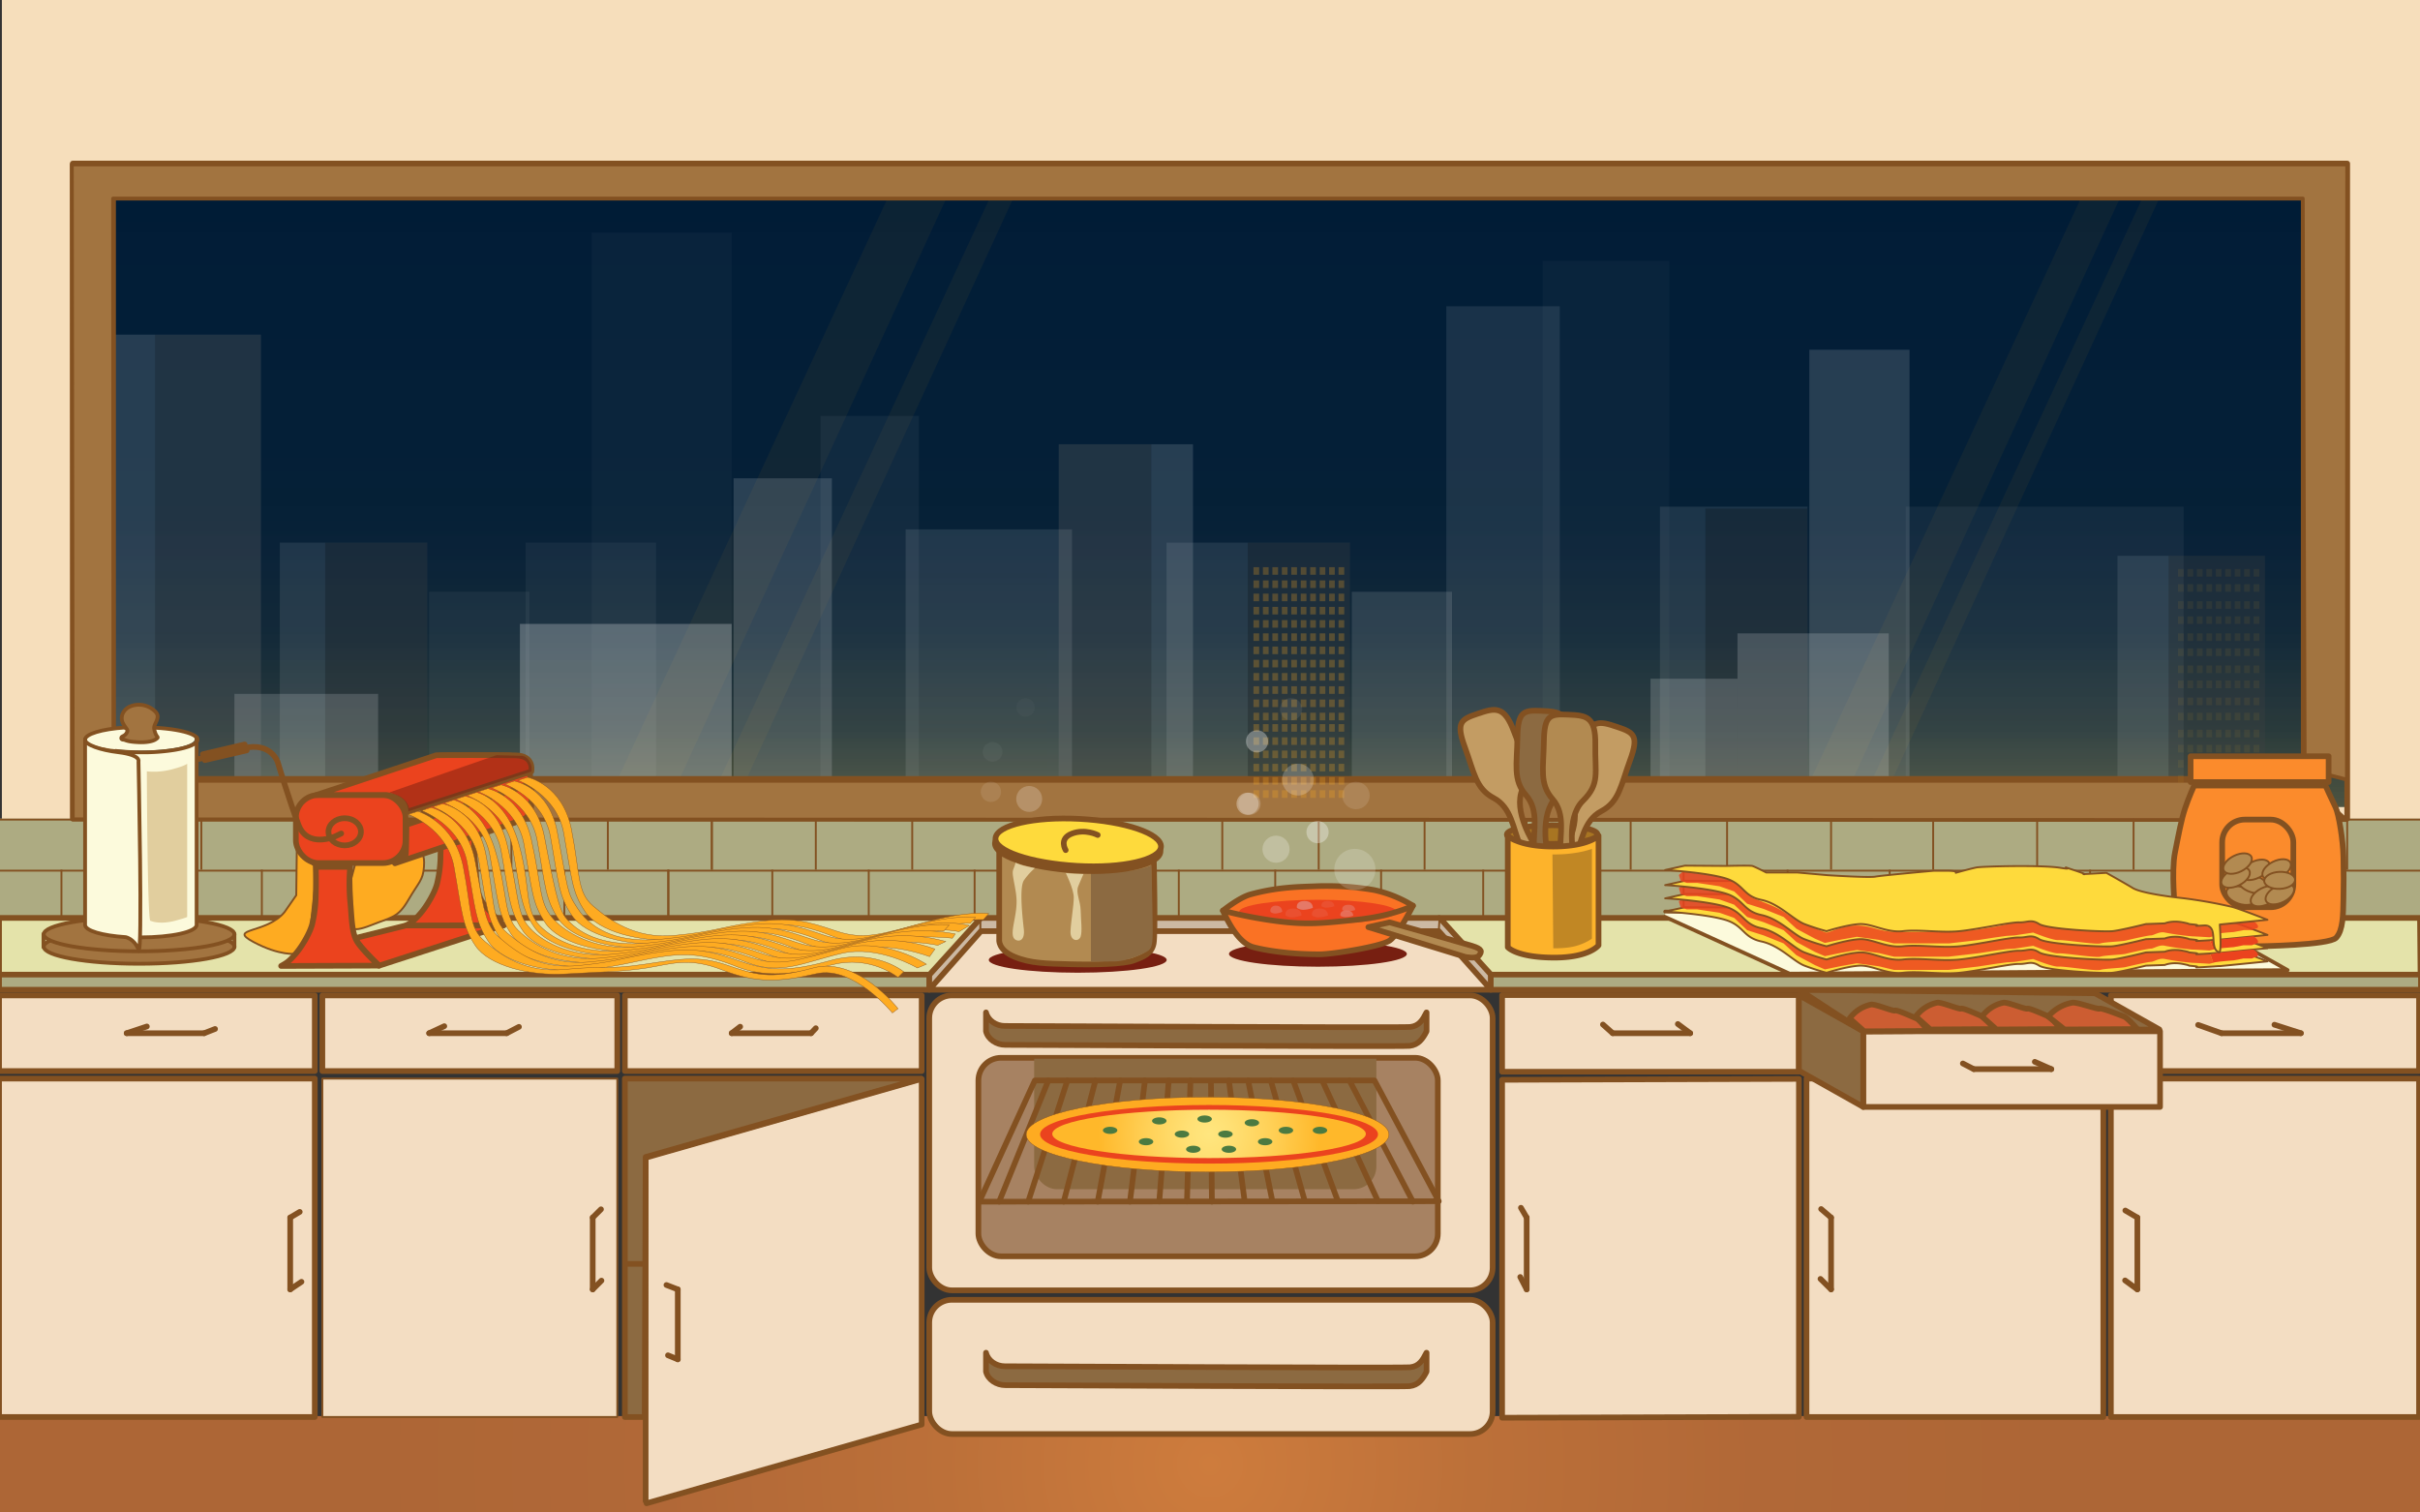 <svg id="suelo" xmlns="http://www.w3.org/2000/svg" xmlns:xlink="http://www.w3.org/1999/xlink" viewBox="0 0 1280 800"><rect x="0" y="0" width="1280" height="800" fill="#333333" stroke="none"/><defs><radialGradient id="Degradado_sin_nombre_14" cx="640" cy="774.5" r="452.91" gradientUnits="userSpaceOnUse"><stop offset="0" stop-color="#ce7c3d"/><stop offset="0.31" stop-color="#bc7039"/><stop offset="0.64" stop-color="#b16837"/><stop offset="0.99" stop-color="#ad6636"/></radialGradient><clipPath id="clip-path"><rect x="38.5" y="86.5" width="1203" height="340.36" fill="none"/></clipPath><linearGradient id="Degradado_sin_nombre_27" x1="640" y1="497.5" x2="640" y2="86.5" gradientUnits="userSpaceOnUse"><stop offset="0" stop-color="#8e7b28" stop-opacity="0.7"/><stop offset="0.03" stop-color="#7b6e2a" stop-opacity="0.74"/><stop offset="0.1" stop-color="#55552e" stop-opacity="0.82"/><stop offset="0.18" stop-color="#354031" stop-opacity="0.89"/><stop offset="0.27" stop-color="#1d3033" stop-opacity="0.94"/><stop offset="0.39" stop-color="#0c2435" stop-opacity="0.97"/><stop offset="0.55" stop-color="#031e36" stop-opacity="0.99"/><stop offset="1" stop-color="#001c36"/></linearGradient><clipPath id="clip-path-2"><rect x="538" y="560" width="206" height="84" fill="none"/></clipPath><radialGradient id="Degradado_sin_nombre_25" cx="639.5" cy="599.76" r="59.33" gradientUnits="userSpaceOnUse"><stop offset="0" stop-color="#ffe67f"/><stop offset="0.2" stop-color="#ffe074"/><stop offset="0.56" stop-color="#ffd056"/><stop offset="0.99" stop-color="#ffb82a"/></radialGradient></defs><title>landing</title><rect y="749" width="1280" height="51" fill="url(#Degradado_sin_nombre_14)"/><rect x="1" width="1279" height="485" fill="#f6debb"/><rect y="433" width="1280" height="52" fill="#adab82"/><g opacity="0.25"><rect x="486" y="291" width="68" height="3" fill="#feda3c" opacity="0.38"/><rect x="486" y="297" width="68" height="3" fill="#feda3c" opacity="0.38"/><rect x="486" y="303" width="68" height="3" fill="#feda3c" opacity="0.38"/><rect x="486" y="308" width="68" height="4" fill="#feda3c" opacity="0.38"/></g><g opacity="0.25"><rect x="486" y="315" width="68" height="3" fill="#feda3c" opacity="0.38"/><rect x="486" y="321" width="68" height="3" fill="#feda3c" opacity="0.38"/><rect x="486" y="326" width="68" height="4" fill="#feda3c" opacity="0.38"/><rect x="486" y="332" width="68" height="3" fill="#feda3c" opacity="0.38"/></g><g opacity="0.25"><rect x="486" y="338" width="68" height="4" fill="#feda3c" opacity="0.38"/><rect x="486" y="344" width="68" height="4" fill="#feda3c" opacity="0.38"/><rect x="486" y="350" width="68" height="3" fill="#feda3c" opacity="0.38"/><rect x="486" y="356" width="68" height="3" fill="#feda3c" opacity="0.38"/></g><g opacity="0.25"><rect x="486" y="362" width="68" height="3" fill="#feda3c" opacity="0.38"/><rect x="486" y="368" width="68" height="3" fill="#feda3c" opacity="0.38"/><rect x="486" y="374" width="68" height="3" fill="#feda3c" opacity="0.38"/><rect x="486" y="379" width="68" height="4" fill="#feda3c" opacity="0.38"/></g><g opacity="0.25"><rect x="486" y="385" width="68" height="3" fill="#feda3c" opacity="0.38"/><rect x="486" y="391" width="68" height="3" fill="#feda3c" opacity="0.38"/><rect x="486" y="397" width="68" height="3" fill="#feda3c" opacity="0.38"/><rect x="486" y="402" width="68" height="4" fill="#feda3c" opacity="0.38"/></g><g opacity="0.25"><rect x="486" y="409" width="68" height="3" fill="#feda3c" opacity="0.38"/><rect x="486" y="415" width="68" height="3" fill="#feda3c" opacity="0.38"/><rect x="486" y="420" width="68" height="4" fill="#feda3c" opacity="0.38"/><rect x="486" y="426" width="68" height="4" fill="#feda3c" opacity="0.38"/></g><g clip-path="url(#clip-path)"><rect x="38.5" y="86.5" width="1203" height="411" stroke="#835121" stroke-linecap="round" stroke-linejoin="round" fill="url(#Degradado_sin_nombre_27)"/></g><polygon points="321.49 423.4 478 86.47 509.53 85.3 354.61 422.48 321.49 423.4" fill="#feab21" opacity="0.05"/><polygon points="375.49 423.4 532 86.47 543.86 87.62 388.94 424.8 375.49 423.4" fill="#feab21" opacity="0.05"/><polygon points="952.25 424.28 1108.76 87.34 1129.67 86.47 974.75 423.65 952.25 424.28" fill="#feab21" opacity="0.05"/><polygon points="985.54 422.6 1142.05 85.67 1149.52 88.71 994.61 425.89 985.54 422.6" fill="#feab21" opacity="0.05"/><rect x="45" y="177" width="93" height="248" fill="#fff" opacity="0.14"/><rect x="82" y="177" width="56" height="248" opacity="0.17"/><rect x="560" y="235" width="71" height="190" transform="translate(1191 660) rotate(180)" fill="#fff" opacity="0.14"/><rect x="560" y="235" width="49" height="190" transform="translate(1169 660) rotate(180)" opacity="0.17"/><rect x="313" y="123" width="74" height="302" fill="#fff" opacity="0.03"/><rect x="816" y="138" width="67" height="287" fill="#fff" opacity="0.03"/><rect x="765" y="162" width="60" height="263" fill="#fff" opacity="0.09"/><rect x="148" y="287" width="78" height="136" fill="#fff" opacity="0.09"/><rect x="172" y="287" width="54" height="136" opacity="0.21"/><rect x="227" y="313" width="53" height="111" transform="translate(507 737) rotate(180)" fill="#fff" opacity="0.05"/><rect x="617" y="287" width="97" height="136" fill="#fff" opacity="0.09"/><rect x="660" y="287" width="54" height="136" opacity="0.21"/><rect x="715" y="313" width="53" height="111" transform="translate(1483 737) rotate(180)" fill="#fff" opacity="0.12"/><rect x="388" y="253" width="52" height="171" transform="translate(828 677) rotate(180)" fill="#fff" opacity="0.15"/><rect x="434" y="220" width="52" height="204" transform="translate(920 644) rotate(180)" fill="#fff" opacity="0.05"/><rect x="479" y="280" width="88" height="144" transform="translate(1046 704) rotate(180)" fill="#fff" opacity="0.1"/><rect x="278" y="287" width="69" height="137" transform="translate(625 711) rotate(180)" fill="#fff" opacity="0.05"/><rect x="878" y="268" width="78" height="155" fill="#fff" opacity="0.09"/><rect x="902" y="269" width="54" height="154" opacity="0.21"/><rect x="1120" y="294" width="78" height="129" fill="#fff" opacity="0.09"/><rect x="1147" y="294" width="51" height="129" opacity="0.21"/><rect x="957" y="185" width="53" height="239" transform="translate(1967 609) rotate(180)" fill="#fff" opacity="0.14"/><rect x="1008" y="268" width="147" height="156" transform="translate(2163 692) rotate(180)" fill="#fff" opacity="0.05"/><rect x="124" y="367" width="76" height="57" fill="#fff" opacity="0.16"/><rect x="275" y="330" width="112" height="94" fill="#fff" opacity="0.25"/><rect x="873" y="359" width="46" height="66" fill="#fff" opacity="0.17"/><rect x="919" y="335" width="80" height="89" fill="#fff" opacity="0.17"/><rect x="38.5" y="86.5" width="1203" height="346.5" fill="none" stroke="#835121" stroke-linecap="round" stroke-linejoin="round" stroke-width="3"/><rect x="59.81" y="104.54" width="1158.69" height="307.46" fill="none" stroke="#835121" stroke-linecap="round" stroke-linejoin="round" stroke-width="3"/><polygon points="1241.1 433.73 1218.5 413 60 413 59.81 105 1218 105 1219.03 406.72 1241.35 412.38 1241.5 87 38 87 38.5 433.38 1241.1 433.73" fill="#a27440" stroke="#835121" stroke-linecap="round" stroke-linejoin="round" stroke-width="2"/><rect x="663" y="300" width="3" height="4" fill="#feab21" opacity="0.25"/><rect x="668" y="300" width="3" height="4" fill="#feab21" opacity="0.25"/><rect x="673" y="300" width="3" height="4" fill="#feab21" opacity="0.25"/><rect x="678" y="300" width="3" height="4" fill="#feab21" opacity="0.25"/><rect x="683" y="300" width="3" height="4" fill="#feab21" opacity="0.25"/><rect x="688" y="300" width="3" height="4" fill="#feab21" opacity="0.25"/><rect x="693" y="300" width="3" height="4" fill="#feab21" opacity="0.25"/><rect x="698" y="300" width="3" height="4" fill="#feab21" opacity="0.25"/><rect x="703" y="300" width="3" height="4" fill="#feab21" opacity="0.25"/><rect x="708" y="300" width="3" height="4" fill="#feab21" opacity="0.25"/><rect x="1152" y="301" width="3" height="4" fill="#feab21" opacity="0.07"/><rect x="1157" y="301" width="3" height="4" fill="#feab21" opacity="0.07"/><rect x="1162" y="301" width="3" height="4" fill="#feab21" opacity="0.07"/><rect x="1167" y="301" width="3" height="4" fill="#feab21" opacity="0.07"/><rect x="1172" y="301" width="3" height="4" fill="#feab21" opacity="0.07"/><rect x="1177" y="301" width="3" height="4" fill="#feab21" opacity="0.07"/><rect x="1182" y="301" width="3" height="4" fill="#feab21" opacity="0.07"/><rect x="1187" y="301" width="3" height="4" fill="#feab21" opacity="0.07"/><rect x="1192" y="301" width="3" height="4" fill="#feab21" opacity="0.07"/><rect x="1152" y="309" width="3" height="4" fill="#feab21" opacity="0.07"/><rect x="1157" y="309" width="3" height="4" fill="#feab21" opacity="0.07"/><rect x="1162" y="309" width="3" height="4" fill="#feab21" opacity="0.07"/><rect x="1167" y="309" width="3" height="4" fill="#feab21" opacity="0.07"/><rect x="1172" y="309" width="3" height="4" fill="#feab21" opacity="0.07"/><rect x="1177" y="309" width="3" height="4" fill="#feab21" opacity="0.07"/><rect x="1182" y="309" width="3" height="4" fill="#feab21" opacity="0.07"/><rect x="1187" y="309" width="3" height="4" fill="#feab21" opacity="0.07"/><rect x="1192" y="309" width="3" height="4" fill="#feab21" opacity="0.07"/><rect x="1152" y="318" width="3" height="4" fill="#feab21" opacity="0.07"/><rect x="1157" y="318" width="3" height="4" fill="#feab21" opacity="0.07"/><rect x="1162" y="318" width="3" height="4" fill="#feab21" opacity="0.07"/><rect x="1167" y="318" width="3" height="4" fill="#feab21" opacity="0.07"/><rect x="1172" y="318" width="3" height="4" fill="#feab21" opacity="0.07"/><rect x="1177" y="318" width="3" height="4" fill="#feab21" opacity="0.07"/><rect x="1182" y="318" width="3" height="4" fill="#feab21" opacity="0.07"/><rect x="1187" y="318" width="3" height="4" fill="#feab21" opacity="0.07"/><rect x="1192" y="318" width="3" height="4" fill="#feab21" opacity="0.07"/><rect x="1152" y="326" width="3" height="4" fill="#feab21" opacity="0.07"/><rect x="1157" y="326" width="3" height="4" fill="#feab21" opacity="0.07"/><rect x="1162" y="326" width="3" height="4" fill="#feab21" opacity="0.07"/><rect x="1167" y="326" width="3" height="4" fill="#feab21" opacity="0.07"/><rect x="1172" y="326" width="3" height="4" fill="#feab21" opacity="0.07"/><rect x="1177" y="326" width="3" height="4" fill="#feab21" opacity="0.07"/><rect x="1182" y="326" width="3" height="4" fill="#feab21" opacity="0.07"/><rect x="1187" y="326" width="3" height="4" fill="#feab21" opacity="0.07"/><rect x="1192" y="326" width="3" height="4" fill="#feab21" opacity="0.07"/><rect x="1152" y="335" width="3" height="4" fill="#feab21" opacity="0.07"/><rect x="1157" y="335" width="3" height="4" fill="#feab21" opacity="0.07"/><rect x="1162" y="335" width="3" height="4" fill="#feab21" opacity="0.07"/><rect x="1167" y="335" width="3" height="4" fill="#feab21" opacity="0.07"/><rect x="1172" y="335" width="3" height="4" fill="#feab21" opacity="0.07"/><rect x="1177" y="335" width="3" height="4" fill="#feab21" opacity="0.07"/><rect x="1182" y="335" width="3" height="4" fill="#feab21" opacity="0.07"/><rect x="1187" y="335" width="3" height="4" fill="#feab21" opacity="0.07"/><rect x="1192" y="335" width="3" height="4" fill="#feab21" opacity="0.07"/><rect x="1152" y="343" width="3" height="4" fill="#feab21" opacity="0.07"/><rect x="1157" y="343" width="3" height="4" fill="#feab21" opacity="0.07"/><rect x="1162" y="343" width="3" height="4" fill="#feab21" opacity="0.07"/><rect x="1167" y="343" width="3" height="4" fill="#feab21" opacity="0.07"/><rect x="1172" y="343" width="3" height="4" fill="#feab21" opacity="0.07"/><rect x="1177" y="343" width="3" height="4" fill="#feab21" opacity="0.07"/><rect x="1182" y="343" width="3" height="4" fill="#feab21" opacity="0.07"/><rect x="1187" y="343" width="3" height="4" fill="#feab21" opacity="0.07"/><rect x="1192" y="343" width="3" height="4" fill="#feab21" opacity="0.07"/><rect x="1152" y="352" width="3" height="4" fill="#feab21" opacity="0.07"/><rect x="1157" y="352" width="3" height="4" fill="#feab21" opacity="0.07"/><rect x="1162" y="352" width="3" height="4" fill="#feab21" opacity="0.07"/><rect x="1167" y="352" width="3" height="4" fill="#feab21" opacity="0.07"/><rect x="1172" y="352" width="3" height="4" fill="#feab21" opacity="0.07"/><rect x="1177" y="352" width="3" height="4" fill="#feab21" opacity="0.07"/><rect x="1182" y="352" width="3" height="4" fill="#feab21" opacity="0.07"/><rect x="1187" y="352" width="3" height="4" fill="#feab21" opacity="0.07"/><rect x="1192" y="352" width="3" height="4" fill="#feab21" opacity="0.07"/><rect x="1152" y="360" width="3" height="4" fill="#feab21" opacity="0.07"/><rect x="1157" y="360" width="3" height="4" fill="#feab21" opacity="0.07"/><rect x="1162" y="360" width="3" height="4" fill="#feab21" opacity="0.07"/><rect x="1167" y="360" width="3" height="4" fill="#feab21" opacity="0.07"/><rect x="1172" y="360" width="3" height="4" fill="#feab21" opacity="0.07"/><rect x="1177" y="360" width="3" height="4" fill="#feab21" opacity="0.07"/><rect x="1182" y="360" width="3" height="4" fill="#feab21" opacity="0.07"/><rect x="1187" y="360" width="3" height="4" fill="#feab21" opacity="0.07"/><rect x="1192" y="360" width="3" height="4" fill="#feab21" opacity="0.07"/><rect x="1152" y="369" width="3" height="4" fill="#feab21" opacity="0.07"/><rect x="1157" y="369" width="3" height="4" fill="#feab21" opacity="0.07"/><rect x="1162" y="369" width="3" height="4" fill="#feab21" opacity="0.07"/><rect x="1167" y="369" width="3" height="4" fill="#feab21" opacity="0.07"/><rect x="1172" y="369" width="3" height="4" fill="#feab21" opacity="0.07"/><rect x="1177" y="369" width="3" height="4" fill="#feab21" opacity="0.07"/><rect x="1182" y="369" width="3" height="4" fill="#feab21" opacity="0.07"/><rect x="1187" y="369" width="3" height="4" fill="#feab21" opacity="0.07"/><rect x="1192" y="369" width="3" height="4" fill="#feab21" opacity="0.07"/><rect x="1152" y="377" width="3" height="4" fill="#feab21" opacity="0.07"/><rect x="1157" y="377" width="3" height="4" fill="#feab21" opacity="0.07"/><rect x="1162" y="377" width="3" height="4" fill="#feab21" opacity="0.07"/><rect x="1167" y="377" width="3" height="4" fill="#feab21" opacity="0.07"/><rect x="1172" y="377" width="3" height="4" fill="#feab21" opacity="0.07"/><rect x="1177" y="377" width="3" height="4" fill="#feab21" opacity="0.07"/><rect x="1182" y="377" width="3" height="4" fill="#feab21" opacity="0.07"/><rect x="1187" y="377" width="3" height="4" fill="#feab21" opacity="0.07"/><rect x="1192" y="377" width="3" height="4" fill="#feab21" opacity="0.07"/><rect x="1152" y="386" width="3" height="4" fill="#feab21" opacity="0.07"/><rect x="1157" y="386" width="3" height="4" fill="#feab21" opacity="0.07"/><rect x="1162" y="386" width="3" height="4" fill="#feab21" opacity="0.07"/><rect x="1167" y="386" width="3" height="4" fill="#feab21" opacity="0.07"/><rect x="1172" y="386" width="3" height="4" fill="#feab21" opacity="0.07"/><rect x="1177" y="386" width="3" height="4" fill="#feab21" opacity="0.07"/><rect x="1182" y="386" width="3" height="4" fill="#feab21" opacity="0.07"/><rect x="1187" y="386" width="3" height="4" fill="#feab21" opacity="0.07"/><rect x="1192" y="386" width="3" height="4" fill="#feab21" opacity="0.07"/><rect x="1152" y="394" width="3" height="4" fill="#feab21" opacity="0.07"/><rect x="1152" y="402" width="3" height="4" fill="#feab21" opacity="0.07"/><rect x="1152" y="410" width="3" height="4" fill="#feab21" opacity="0.07"/><rect x="1157" y="394" width="3" height="4" fill="#feab21" opacity="0.07"/><rect x="1162" y="394" width="3" height="4" fill="#feab21" opacity="0.07"/><rect x="1167" y="394" width="3" height="4" fill="#feab21" opacity="0.07"/><rect x="1172" y="394" width="3" height="4" fill="#feab21" opacity="0.07"/><rect x="1177" y="394" width="3" height="4" fill="#feab21" opacity="0.07"/><rect x="1182" y="394" width="3" height="4" fill="#feab21" opacity="0.07"/><rect x="1187" y="394" width="3" height="4" fill="#feab21" opacity="0.07"/><rect x="1192" y="394" width="3" height="4" fill="#feab21" opacity="0.07"/><rect x="663" y="307" width="3" height="4" fill="#feab21" opacity="0.25"/><rect x="668" y="307" width="3" height="4" fill="#feab21" opacity="0.25"/><rect x="673" y="307" width="3" height="4" fill="#feab21" opacity="0.25"/><rect x="678" y="307" width="3" height="4" fill="#feab21" opacity="0.25"/><rect x="683" y="307" width="3" height="4" fill="#feab21" opacity="0.25"/><rect x="688" y="307" width="3" height="4" fill="#feab21" opacity="0.25"/><rect x="693" y="307" width="3" height="4" fill="#feab21" opacity="0.25"/><rect x="698" y="307" width="3" height="4" fill="#feab21" opacity="0.25"/><rect x="703" y="307" width="3" height="4" fill="#feab21" opacity="0.25"/><rect x="708" y="307" width="3" height="4" fill="#feab21" opacity="0.25"/><rect x="663" y="314" width="3" height="4" fill="#feab21" opacity="0.25"/><rect x="668" y="314" width="3" height="4" fill="#feab21" opacity="0.25"/><rect x="673" y="314" width="3" height="4" fill="#feab21" opacity="0.25"/><rect x="678" y="314" width="3" height="4" fill="#feab21" opacity="0.25"/><rect x="683" y="314" width="3" height="4" fill="#feab21" opacity="0.25"/><rect x="688" y="314" width="3" height="4" fill="#feab21" opacity="0.25"/><rect x="693" y="314" width="3" height="4" fill="#feab21" opacity="0.25"/><rect x="698" y="314" width="3" height="4" fill="#feab21" opacity="0.25"/><rect x="703" y="314" width="3" height="4" fill="#feab21" opacity="0.25"/><rect x="708" y="314" width="3" height="4" fill="#feab21" opacity="0.25"/><g opacity="0.25"><rect x="663" y="321" width="3" height="4" fill="#feab21"/><rect x="668" y="321" width="3" height="4" fill="#feab21"/><rect x="673" y="321" width="3" height="4" fill="#feab21"/><rect x="678" y="321" width="3" height="4" fill="#feab21"/><rect x="683" y="321" width="3" height="4" fill="#feab21"/><rect x="688" y="321" width="3" height="4" fill="#feab21"/><rect x="693" y="321" width="3" height="4" fill="#feab21"/><rect x="698" y="321" width="3" height="4" fill="#feab21"/><rect x="703" y="321" width="3" height="4" fill="#feab21"/><rect x="708" y="321" width="3" height="4" fill="#feab21"/><rect x="663" y="328" width="3" height="4" fill="#feab21"/><rect x="668" y="328" width="3" height="4" fill="#feab21"/><rect x="673" y="328" width="3" height="4" fill="#feab21"/><rect x="678" y="328" width="3" height="4" fill="#feab21"/><rect x="683" y="328" width="3" height="4" fill="#feab21"/><rect x="688" y="328" width="3" height="4" fill="#feab21"/><rect x="693" y="328" width="3" height="4" fill="#feab21"/><rect x="698" y="328" width="3" height="4" fill="#feab21"/><rect x="703" y="328" width="3" height="4" fill="#feab21"/><rect x="708" y="328" width="3" height="4" fill="#feab21"/><rect x="663" y="335" width="3" height="4" fill="#feab21"/><rect x="668" y="335" width="3" height="4" fill="#feab21"/><rect x="673" y="335" width="3" height="4" fill="#feab21"/><rect x="678" y="335" width="3" height="4" fill="#feab21"/><rect x="683" y="335" width="3" height="4" fill="#feab21"/><rect x="688" y="335" width="3" height="4" fill="#feab21"/><rect x="693" y="335" width="3" height="4" fill="#feab21"/><rect x="698" y="335" width="3" height="4" fill="#feab21"/><rect x="703" y="335" width="3" height="4" fill="#feab21"/><rect x="708" y="335" width="3" height="4" fill="#feab21"/></g><g opacity="0.25"><rect x="663" y="342" width="3" height="4" fill="#feab21"/><rect x="668" y="342" width="3" height="4" fill="#feab21"/><rect x="673" y="342" width="3" height="4" fill="#feab21"/><rect x="678" y="342" width="3" height="4" fill="#feab21"/><rect x="683" y="342" width="3" height="4" fill="#feab21"/><rect x="688" y="342" width="3" height="4" fill="#feab21"/><rect x="693" y="342" width="3" height="4" fill="#feab21"/><rect x="698" y="342" width="3" height="4" fill="#feab21"/><rect x="703" y="342" width="3" height="4" fill="#feab21"/><rect x="708" y="342" width="3" height="4" fill="#feab21"/><rect x="663" y="349" width="3" height="4" fill="#feab21"/><rect x="668" y="349" width="3" height="4" fill="#feab21"/><rect x="673" y="349" width="3" height="4" fill="#feab21"/><rect x="678" y="349" width="3" height="4" fill="#feab21"/><rect x="683" y="349" width="3" height="4" fill="#feab21"/><rect x="688" y="349" width="3" height="4" fill="#feab21"/><rect x="693" y="349" width="3" height="4" fill="#feab21"/><rect x="698" y="349" width="3" height="4" fill="#feab21"/><rect x="703" y="349" width="3" height="4" fill="#feab21"/><rect x="708" y="349" width="3" height="4" fill="#feab21"/><rect x="663" y="356" width="3" height="4" fill="#feab21"/><rect x="668" y="356" width="3" height="4" fill="#feab21"/><rect x="673" y="356" width="3" height="4" fill="#feab21"/><rect x="678" y="356" width="3" height="4" fill="#feab21"/><rect x="683" y="356" width="3" height="4" fill="#feab21"/><rect x="688" y="356" width="3" height="4" fill="#feab21"/><rect x="693" y="356" width="3" height="4" fill="#feab21"/><rect x="698" y="356" width="3" height="4" fill="#feab21"/><rect x="703" y="356" width="3" height="4" fill="#feab21"/><rect x="708" y="356" width="3" height="4" fill="#feab21"/><rect x="663" y="363" width="3" height="4" fill="#feab21"/><rect x="668" y="363" width="3" height="4" fill="#feab21"/><rect x="673" y="363" width="3" height="4" fill="#feab21"/><rect x="678" y="363" width="3" height="4" fill="#feab21"/><rect x="683" y="363" width="3" height="4" fill="#feab21"/><rect x="688" y="363" width="3" height="4" fill="#feab21"/><rect x="693" y="363" width="3" height="4" fill="#feab21"/><rect x="698" y="363" width="3" height="4" fill="#feab21"/><rect x="703" y="363" width="3" height="4" fill="#feab21"/><rect x="708" y="363" width="3" height="4" fill="#feab21"/><rect x="663" y="370" width="3" height="4" fill="#feab21"/><rect x="668" y="370" width="3" height="4" fill="#feab21"/><rect x="673" y="370" width="3" height="4" fill="#feab21"/><rect x="678" y="370" width="3" height="4" fill="#feab21"/><rect x="683" y="370" width="3" height="4" fill="#feab21"/><rect x="688" y="370" width="3" height="4" fill="#feab21"/><rect x="693" y="370" width="3" height="4" fill="#feab21"/><rect x="698" y="370" width="3" height="4" fill="#feab21"/><rect x="703" y="370" width="3" height="4" fill="#feab21"/><rect x="708" y="370" width="3" height="4" fill="#feab21"/><rect x="663" y="377" width="3" height="4" fill="#feab21"/><rect x="668" y="377" width="3" height="4" fill="#feab21"/><rect x="673" y="377" width="3" height="4" fill="#feab21"/><rect x="678" y="377" width="3" height="4" fill="#feab21"/><rect x="683" y="377" width="3" height="4" fill="#feab21"/><rect x="688" y="377" width="3" height="4" fill="#feab21"/><rect x="693" y="377" width="3" height="4" fill="#feab21"/><rect x="698" y="377" width="3" height="4" fill="#feab21"/><rect x="703" y="377" width="3" height="4" fill="#feab21"/><rect x="708" y="377" width="3" height="4" fill="#feab21"/></g><g opacity="0.25"><rect x="663" y="383" width="3" height="4" fill="#feab21"/><rect x="668" y="383" width="3" height="4" fill="#feab21"/><rect x="673" y="383" width="3" height="4" fill="#feab21"/><rect x="678" y="383" width="3" height="4" fill="#feab21"/><rect x="683" y="383" width="3" height="4" fill="#feab21"/><rect x="688" y="383" width="3" height="4" fill="#feab21"/><rect x="693" y="383" width="3" height="4" fill="#feab21"/><rect x="698" y="383" width="3" height="4" fill="#feab21"/><rect x="703" y="383" width="3" height="4" fill="#feab21"/><rect x="708" y="383" width="3" height="4" fill="#feab21"/><rect x="663" y="390" width="3" height="4" fill="#feab21"/><rect x="668" y="390" width="3" height="4" fill="#feab21"/><rect x="673" y="390" width="3" height="4" fill="#feab21"/><rect x="678" y="390" width="3" height="4" fill="#feab21"/><rect x="683" y="390" width="3" height="4" fill="#feab21"/><rect x="688" y="390" width="3" height="4" fill="#feab21"/><rect x="693" y="390" width="3" height="4" fill="#feab21"/><rect x="698" y="390" width="3" height="4" fill="#feab21"/><rect x="703" y="390" width="3" height="4" fill="#feab21"/><rect x="708" y="390" width="3" height="4" fill="#feab21"/><rect x="663" y="397" width="3" height="4" fill="#feab21"/><rect x="668" y="397" width="3" height="4" fill="#feab21"/><rect x="673" y="397" width="3" height="4" fill="#feab21"/><rect x="678" y="397" width="3" height="4" fill="#feab21"/><rect x="683" y="397" width="3" height="4" fill="#feab21"/><rect x="688" y="397" width="3" height="4" fill="#feab21"/><rect x="693" y="397" width="3" height="4" fill="#feab21"/><rect x="698" y="397" width="3" height="4" fill="#feab21"/><rect x="703" y="397" width="3" height="4" fill="#feab21"/><rect x="708" y="397" width="3" height="4" fill="#feab21"/><rect x="663" y="404" width="3" height="4" fill="#feab21"/><rect x="668" y="404" width="3" height="4" fill="#feab21"/><rect x="673" y="404" width="3" height="4" fill="#feab21"/><rect x="678" y="404" width="3" height="4" fill="#feab21"/><rect x="683" y="404" width="3" height="4" fill="#feab21"/><rect x="688" y="404" width="3" height="4" fill="#feab21"/><rect x="693" y="404" width="3" height="4" fill="#feab21"/><rect x="698" y="404" width="3" height="4" fill="#feab21"/><rect x="703" y="404" width="3" height="4" fill="#feab21"/><rect x="708" y="404" width="3" height="4" fill="#feab21"/><rect x="663" y="411" width="3" height="4" fill="#feab21"/><rect x="668" y="411" width="3" height="4" fill="#feab21"/><rect x="673" y="411" width="3" height="4" fill="#feab21"/><rect x="678" y="411" width="3" height="4" fill="#feab21"/><rect x="683" y="411" width="3" height="4" fill="#feab21"/><rect x="688" y="411" width="3" height="4" fill="#feab21"/><rect x="693" y="411" width="3" height="4" fill="#feab21"/><rect x="698" y="411" width="3" height="4" fill="#feab21"/><rect x="703" y="411" width="3" height="4" fill="#feab21"/><rect x="708" y="411" width="3" height="4" fill="#feab21"/><rect x="663" y="418" width="3" height="4" fill="#feab21"/><rect x="668" y="418" width="3" height="4" fill="#feab21"/><rect x="673" y="418" width="3" height="4" fill="#feab21"/><rect x="678" y="418" width="3" height="4" fill="#feab21"/><rect x="683" y="418" width="3" height="4" fill="#feab21"/><rect x="688" y="418" width="3" height="4" fill="#feab21"/><rect x="693" y="418" width="3" height="4" fill="#feab21"/><rect x="698" y="418" width="3" height="4" fill="#feab21"/><rect x="703" y="418" width="3" height="4" fill="#feab21"/><rect x="708" y="418" width="3" height="4" fill="#feab21"/></g><line y1="460.5" x2="1280" y2="460.5" fill="none" stroke="#835121" stroke-linecap="round" stroke-linejoin="round"/><line x1="214.5" y1="460" x2="214.5" y2="433" fill="none" stroke="#835121" stroke-linejoin="round"/><line x1="270.5" y1="460" x2="270.5" y2="433" fill="none" stroke="#835121" stroke-linejoin="round"/><line x1="321.5" y1="460" x2="321.5" y2="433" fill="none" stroke="#835121" stroke-linejoin="round"/><line x1="376.5" y1="460" x2="376.5" y2="433" fill="none" stroke="#835121" stroke-linejoin="round"/><line x1="55.5" y1="460" x2="55.5" y2="433" fill="none" stroke="#835121" stroke-linejoin="round"/><line x1="106.5" y1="460" x2="106.5" y2="433" fill="none" stroke="#835121" stroke-linejoin="round"/><line x1="161.5" y1="460" x2="161.5" y2="433" fill="none" stroke="#835121" stroke-linejoin="round"/><line x1="591.5" y1="460" x2="591.5" y2="433" fill="none" stroke="#835121" stroke-linejoin="round"/><line x1="646.5" y1="460" x2="646.5" y2="433" fill="none" stroke="#835121" stroke-linejoin="round"/><line x1="697.5" y1="460" x2="697.5" y2="433" fill="none" stroke="#835121" stroke-linejoin="round"/><line x1="753.5" y1="460" x2="753.5" y2="433" fill="none" stroke="#835121" stroke-linejoin="round"/><line x1="376.5" y1="460" x2="376.5" y2="433" fill="none" stroke="#835121" stroke-linejoin="round"/><line x1="431.5" y1="460" x2="431.5" y2="433" fill="none" stroke="#835121" stroke-linejoin="round"/><line x1="482.5" y1="460" x2="482.5" y2="433" fill="none" stroke="#835121" stroke-linejoin="round"/><line x1="538.5" y1="460" x2="538.5" y2="433" fill="none" stroke="#835121" stroke-linejoin="round"/><line x1="1022.5" y1="460" x2="1022.5" y2="433" fill="none" stroke="#835121" stroke-linejoin="round"/><line x1="1077.5" y1="460" x2="1077.5" y2="433" fill="none" stroke="#835121" stroke-linejoin="round"/><line x1="1128.5" y1="460" x2="1128.5" y2="433" fill="none" stroke="#835121" stroke-linejoin="round"/><line x1="1183.5" y1="460" x2="1183.5" y2="433" fill="none" stroke="#835121" stroke-linejoin="round"/><line x1="1241.5" y1="460" x2="1241.5" y2="433" fill="none" stroke="#835121" stroke-linejoin="round"/><line x1="807.5" y1="460" x2="807.5" y2="433" fill="none" stroke="#835121" stroke-linejoin="round"/><line x1="862.5" y1="460" x2="862.5" y2="433" fill="none" stroke="#835121" stroke-linejoin="round"/><line x1="913.5" y1="460" x2="913.5" y2="433" fill="none" stroke="#835121" stroke-linejoin="round"/><line x1="968.5" y1="460" x2="968.5" y2="433" fill="none" stroke="#835121" stroke-linejoin="round"/><line x1="191.5" y1="487" x2="191.5" y2="460" fill="none" stroke="#835121" stroke-linejoin="round"/><line x1="247.5" y1="487" x2="247.5" y2="460" fill="none" stroke="#835121" stroke-linejoin="round"/><line x1="298.5" y1="487" x2="298.5" y2="460" fill="none" stroke="#835121" stroke-linejoin="round"/><line x1="353.5" y1="487" x2="353.5" y2="460" fill="none" stroke="#835121" stroke-linejoin="round"/><line x1="32.5" y1="487" x2="32.5" y2="460" fill="none" stroke="#835121" stroke-linejoin="round"/><line x1="83.5" y1="487" x2="83.5" y2="460" fill="none" stroke="#835121" stroke-linejoin="round"/><line x1="138.5" y1="487" x2="138.5" y2="460" fill="none" stroke="#835121" stroke-linejoin="round"/><line x1="568.5" y1="487" x2="568.5" y2="460" fill="none" stroke="#835121" stroke-linejoin="round"/><line x1="623.5" y1="487" x2="623.5" y2="460" fill="none" stroke="#835121" stroke-linejoin="round"/><line x1="674.5" y1="487" x2="674.5" y2="460" fill="none" stroke="#835121" stroke-linejoin="round"/><line x1="730.5" y1="487" x2="730.5" y2="460" fill="none" stroke="#835121" stroke-linejoin="round"/><line x1="353.5" y1="487" x2="353.5" y2="460" fill="none" stroke="#835121" stroke-linejoin="round"/><line x1="408.5" y1="487" x2="408.5" y2="460" fill="none" stroke="#835121" stroke-linejoin="round"/><line x1="459.5" y1="487" x2="459.5" y2="460" fill="none" stroke="#835121" stroke-linejoin="round"/><line x1="515.5" y1="487" x2="515.5" y2="460" fill="none" stroke="#835121" stroke-linejoin="round"/><line x1="999.5" y1="487" x2="999.5" y2="460" fill="none" stroke="#835121" stroke-linejoin="round"/><line x1="1054.5" y1="487" x2="1054.5" y2="460" fill="none" stroke="#835121" stroke-linejoin="round"/><line x1="1105.5" y1="487" x2="1105.5" y2="460" fill="none" stroke="#835121" stroke-linejoin="round"/><line x1="1160.5" y1="487" x2="1160.5" y2="460" fill="none" stroke="#835121" stroke-linejoin="round"/><line x1="1218.5" y1="487" x2="1218.5" y2="460" fill="none" stroke="#835121" stroke-linejoin="round"/><line x1="784.5" y1="487" x2="784.5" y2="460" fill="none" stroke="#835121" stroke-linejoin="round"/><line x1="839.5" y1="487" x2="839.5" y2="460" fill="none" stroke="#835121" stroke-linejoin="round"/><line x1="890.5" y1="487" x2="890.5" y2="460" fill="none" stroke="#835121" stroke-linejoin="round"/><line x1="945.5" y1="487" x2="945.5" y2="460" fill="none" stroke="#835121" stroke-linejoin="round"/><line x1="55" y1="433.5" y2="433.5" fill="none" stroke="#835121" stroke-linejoin="round"/><line x1="1226" y1="433.5" x2="1280" y2="433.5" fill="none" stroke="#835121" stroke-linejoin="round"/><rect x="170.5" y="570.5" width="156" height="179" fill="#f3ddc2" stroke="#835121" stroke-linecap="round" stroke-linejoin="round"/><rect x="170.5" y="526.5" width="156" height="40" fill="#f3ddc2" stroke="#835121" stroke-linecap="round" stroke-linejoin="round" stroke-width="3"/><polyline points="342 795.14 487.38 753.5 487.5 753.5 487.5 570.65 342.23 612.13 341.5 612 341.5 794" fill="#f3ddc2" stroke="#835121" stroke-linecap="round" stroke-linejoin="round" stroke-width="3"/><line x1="227" y1="546.5" x2="268" y2="546.5" fill="#f3ddc2" stroke="#835121" stroke-linecap="round" stroke-linejoin="round" stroke-width="3"/><line x1="313.5" y1="644" x2="313.5" y2="682" fill="#f3ddc2" stroke="#835121" stroke-linecap="round" stroke-linejoin="round" stroke-width="3"/><polygon points="341 749.5 330.5 749.5 330.5 570.5 487.05 570.5 341.5 611.97 341 749.5" fill="#8c6a41" stroke="#835121" stroke-linecap="round" stroke-linejoin="round" stroke-width="3"/><rect x="330.5" y="526.5" width="157" height="40" fill="#f3ddc2" stroke="#835121" stroke-linecap="round" stroke-linejoin="round" stroke-width="3"/><line x1="387" y1="546.5" x2="429" y2="546.5" fill="#f3ddc2" stroke="#835121" stroke-linecap="round" stroke-linejoin="round" stroke-width="3"/><line x1="358.5" y1="682" x2="358.5" y2="719" fill="#f3ddc2" stroke="#835121" stroke-linecap="round" stroke-linejoin="round" stroke-width="3"/><polygon points="794.5 749.88 951.5 749.4 951.5 570.65 794.5 571.13 794.5 749.88" fill="#f3ddc2" stroke="#835121" stroke-linecap="round" stroke-linejoin="round" stroke-width="3"/><rect x="794.5" y="526.35" width="157" height="40.52" fill="#f3ddc2" stroke="#835121" stroke-linecap="round" stroke-linejoin="round" stroke-width="3"/><line x1="894" y1="546.5" x2="853" y2="546.5" fill="#f3ddc2" stroke="#835121" stroke-linecap="round" stroke-linejoin="round" stroke-width="3"/><line x1="807.5" y1="644" x2="807.5" y2="682" fill="#f3ddc2" stroke="#835121" stroke-linecap="round" stroke-linejoin="round" stroke-width="3"/><rect x="955.5" y="570.5" width="157" height="179" transform="translate(2068 1320) rotate(180)" fill="#f3ddc2" stroke="#835121" stroke-linecap="round" stroke-linejoin="round" stroke-width="3"/><line x1="968.5" y1="644" x2="968.5" y2="682" fill="#f3ddc2" stroke="#835121" stroke-linecap="round" stroke-linejoin="round" stroke-width="3"/><rect x="1116.5" y="570.5" width="163" height="179" transform="translate(2396 1320) rotate(180)" fill="#f3ddc2" stroke="#835121" stroke-linecap="round" stroke-linejoin="round" stroke-width="3"/><rect x="1116.5" y="526.5" width="163" height="40" transform="translate(2396 1093) rotate(180)" fill="#f3ddc2" stroke="#835121" stroke-linecap="round" stroke-linejoin="round" stroke-width="3"/><line x1="1217" y1="546.5" x2="1175" y2="546.5" fill="#f3ddc2" stroke="#835121" stroke-linecap="round" stroke-linejoin="round" stroke-width="3"/><line x1="1130.5" y1="644" x2="1130.5" y2="682" fill="#f3ddc2" stroke="#835121" stroke-linecap="round" stroke-linejoin="round" stroke-width="3"/><rect x="-0.5" y="570.5" width="167" height="179" fill="#f3ddc2" stroke="#835121" stroke-linecap="round" stroke-linejoin="round" stroke-width="3"/><rect x="-0.5" y="526.5" width="167" height="40" fill="#f3ddc2" stroke="#835121" stroke-linecap="round" stroke-linejoin="round" stroke-width="3"/><line x1="67" y1="546.5" x2="108" y2="546.5" fill="#f3ddc2" stroke="#835121" stroke-linecap="round" stroke-linejoin="round" stroke-width="3"/><line x1="153.5" y1="644" x2="153.5" y2="682" fill="#f3ddc2" stroke="#835121" stroke-linecap="round" stroke-linejoin="round" stroke-width="3"/><rect x="491.5" y="687.5" width="298" height="71" rx="12" ry="12" fill="#f3ddc2" stroke="#835121" stroke-linecap="round" stroke-linejoin="round" stroke-width="3"/><rect x="491.5" y="526.5" width="298" height="156" rx="12" ry="12" fill="#f3ddc2" stroke="#835121" stroke-linecap="round" stroke-linejoin="round" stroke-width="3"/><rect x="517.5" y="559.5" width="243" height="105" rx="12" ry="12" fill="#a78262" stroke="#835121" stroke-linecap="round" stroke-linejoin="round" stroke-width="3"/><path d="M754.5,715.5c-2,3.91-3.84,7.17-8.59,7.69-4.39.49-206.39-.53-214.39-0.53-4.75,0-9-3-10-7.17v10c1,4.18,5.5,7.17,10.25,7.17,8,0,209.4,1,213.78.53,4.75-.53,7-3.78,9-7.69v-10Z" fill="#8c6a41" stroke="#835121" stroke-linecap="round" stroke-linejoin="round" stroke-width="3"/><path d="M754.5,535.5c-2,3.91-3.84,7.17-8.59,7.69-4.39.49-206.39-.53-214.39-0.53-4.75,0-9-3-10-7.17v10c1,4.18,5.5,7.17,10.25,7.17,8,0,209.4,1,213.78.53,4.75-.53,7-3.78,9-7.69v-10Z" fill="#8c6a41" stroke="#835121" stroke-linecap="round" stroke-linejoin="round" stroke-width="3"/><line x1="331" y1="668.5" x2="340" y2="668.5" fill="none" stroke="#835121" stroke-linecap="round" stroke-linejoin="round" stroke-width="3"/><rect x="985.5" y="545.5" width="157" height="40" transform="translate(2128 1131) rotate(180)" fill="#f3ddc2" stroke="#835121" stroke-linecap="round" stroke-linejoin="round" stroke-width="3"/><line x1="1085" y1="565.5" x2="1044" y2="565.5" fill="#f3ddc2" stroke="#835121" stroke-linecap="round" stroke-linejoin="round" stroke-width="3"/><g clip-path="url(#clip-path-2)"><rect x="547" y="544" width="181" height="85" rx="12" ry="12" fill="#8c6a41"/></g><polyline points="985.5 585.46 951.5 566.33 951.5 526.38 985.5 545.5 985.5 585.5" fill="#8c6a41" stroke="#835121" stroke-linecap="round" stroke-linejoin="round" stroke-width="3"/><path d="M952.25,523.5c-1.25,0,33.25,22,33.25,22l156.63-1-34-19.12Z" fill="#8c6a41" stroke="#835121" stroke-linecap="round" stroke-linejoin="round" stroke-width="3"/><line x1="807.5" y1="644" x2="804.46" y2="638.82" fill="none" stroke="#835121" stroke-linecap="round" stroke-linejoin="round" stroke-width="3"/><line x1="807.5" y1="682" x2="804.09" y2="675.44" fill="none" stroke="#835121" stroke-linecap="round" stroke-linejoin="round" stroke-width="3"/><line x1="853" y1="546.5" x2="847.83" y2="541.9" fill="none" stroke="#835121" stroke-linecap="round" stroke-linejoin="round" stroke-width="3"/><line x1="894" y1="546.5" x2="887.45" y2="541.62" fill="none" stroke="#835121" stroke-linecap="round" stroke-linejoin="round" stroke-width="3"/><line x1="1044" y1="565.5" x2="1038.2" y2="562.5" fill="none" stroke="#835121" stroke-linecap="round" stroke-linejoin="round" stroke-width="3"/><line x1="1085" y1="565.5" x2="1076.25" y2="561.63" fill="none" stroke="#835121" stroke-linecap="round" stroke-linejoin="round" stroke-width="3"/><line x1="1175" y1="546.5" x2="1162.64" y2="542.1" fill="none" stroke="#835121" stroke-linecap="round" stroke-linejoin="round" stroke-width="3"/><line x1="1217" y1="546.5" x2="1203" y2="542" fill="none" stroke="#835121" stroke-linecap="round" stroke-linejoin="round" stroke-width="3"/><line x1="1130.5" y1="644" x2="1124.13" y2="640.27" fill="none" stroke="#835121" stroke-linecap="round" stroke-linejoin="round" stroke-width="3"/><line x1="1130.5" y1="682" x2="1124" y2="677.25" fill="none" stroke="#835121" stroke-linecap="round" stroke-linejoin="round" stroke-width="3"/><line x1="968.5" y1="644" x2="963.24" y2="639.49" fill="none" stroke="#835121" stroke-linecap="round" stroke-linejoin="round" stroke-width="3"/><line x1="968.5" y1="682" x2="962.89" y2="676.45" fill="none" stroke="#835121" stroke-linecap="round" stroke-linejoin="round" stroke-width="3"/><line x1="387" y1="546.5" x2="391.5" y2="543.04" fill="none" stroke="#835121" stroke-linecap="round" stroke-linejoin="round" stroke-width="3"/><line x1="429" y1="546.5" x2="431.5" y2="543.85" fill="none" stroke="#835121" stroke-linecap="round" stroke-linejoin="round" stroke-width="3"/><line x1="313.5" y1="644" x2="317.88" y2="639.63" fill="none" stroke="#835121" stroke-linecap="round" stroke-linejoin="round" stroke-width="3"/><line x1="313.5" y1="682" x2="318.12" y2="677.36" fill="none" stroke="#835121" stroke-linecap="round" stroke-linejoin="round" stroke-width="3"/><line x1="227" y1="546.5" x2="235" y2="542.77" fill="none" stroke="#835121" stroke-linecap="round" stroke-linejoin="round" stroke-width="3"/><line x1="268" y1="546.5" x2="274.49" y2="543.13" fill="none" stroke="#835121" stroke-linecap="round" stroke-linejoin="round" stroke-width="3"/><line x1="67" y1="546.5" x2="77.67" y2="542.93" fill="none" stroke="#835121" stroke-linecap="round" stroke-linejoin="round" stroke-width="3"/><line x1="108" y1="546.5" x2="113.75" y2="544.25" fill="none" stroke="#835121" stroke-linecap="round" stroke-linejoin="round" stroke-width="3"/><line x1="153.5" y1="644" x2="158.54" y2="641" fill="none" stroke="#835121" stroke-linecap="round" stroke-linejoin="round" stroke-width="3"/><line x1="153.5" y1="682" x2="159.46" y2="677.99" fill="none" stroke="#835121" stroke-linecap="round" stroke-linejoin="round" stroke-width="3"/><line x1="358.5" y1="682" x2="352.49" y2="679.68" fill="none" stroke="#835121" stroke-linecap="round" stroke-linejoin="round" stroke-width="3"/><line x1="358.5" y1="719" x2="353.31" y2="716.86" fill="none" stroke="#835121" stroke-linecap="round" stroke-linejoin="round" stroke-width="3"/><path d="M978.33,538.67a18.88,18.88,0,0,1,11.33-7.33c2.33-.33,11.67,3.67,12.67,3.17s9.67,3.5,11.33,4.17,6.21,6.61,6.21,6.61L986,545.5Z" fill="#cc5d32" stroke="#835121" stroke-linecap="round" stroke-linejoin="round" stroke-width="3"/><path d="M1013.33,537.67a18.88,18.88,0,0,1,11.33-7.33c2.33-.33,11.67,3.67,12.67,3.17s9.67,3.5,11.33,4.17,6.21,6.61,6.21,6.61l-33.87.23Z" fill="#cc5d32" stroke="#835121" stroke-linecap="round" stroke-linejoin="round" stroke-width="3"/><path d="M1048.33,537.67a18.88,18.88,0,0,1,11.33-7.33c2.33-.33,11.67,3.67,12.67,3.17s9.67,3.5,11.33,4.17,6.21,6.61,6.21,6.61l-33.87.23Z" fill="#cc5d32" stroke="#835121" stroke-linecap="round" stroke-linejoin="round" stroke-width="3"/><path d="M1083.33,537.67a22,22,0,0,1,12.87-7.33c2.65-.33,13.25,3.67,14.38,3.17s11,3.5,12.87,4.17,7,6.61,7,6.61l-38.46.23Z" fill="#cc5d32" stroke="#835121" stroke-linecap="round" stroke-linejoin="round" stroke-width="3"/><rect x="519" y="485" width="242" height="8" fill="#ccb9a3"/><polygon points="491.51 523.75 491.78 515.13 519 485 519 493 491.51 523.75" fill="#ccb9a3"/><polygon points="789 524 789 515 761 485 761 493 789 524" fill="#ccb9a3"/><rect x="789" y="515" width="491" height="8" fill="#adab82"/><rect y="515" width="492" height="8" fill="#adab82"/><polyline points="788.5 515 788.5 523.5 1280.5 523.5 1280.5 515" fill="none" stroke="#835121" stroke-linecap="round" stroke-linejoin="round" stroke-width="3"/><polyline points="-0.5 515 -0.5 523.5 491.5 523.5 491.5 515" fill="none" stroke="#835121" stroke-linecap="round" stroke-linejoin="round" stroke-width="3"/><line x1="519" y1="485.5" x2="761" y2="485.5" fill="none" stroke="#835121" stroke-linecap="round" stroke-linejoin="round" stroke-width="3"/><polygon points="-0.5 515.5 491.67 515.5 518.85 485.5 -0.5 485.5 -0.5 515.5" fill="#e4e3aa" stroke="#835121" stroke-linecap="round" stroke-linejoin="round" stroke-width="3"/><polygon points="1280.29 515.5 788.62 515.5 761.46 485.5 1280 485.5 1280.29 515.5" fill="#e4e3aa" stroke="#835121" stroke-linecap="round" stroke-linejoin="round" stroke-width="3"/><polygon points="491.44 523.5 518.85 492.5 761 492.5 788.62 523.5 491.44 523.5" fill="#f3ddc2" stroke="#835121" stroke-linecap="round" stroke-linejoin="round" stroke-width="3"/><line x1="518.5" y1="485" x2="518.5" y2="493" fill="none" stroke="#835121" stroke-miterlimit="10"/><line x1="761" y1="492.5" x2="761.46" y2="485" fill="none" stroke="#835121" stroke-miterlimit="10"/><ellipse cx="74.26" cy="390.94" rx="28.77" ry="6.11" fill="#fcfadc"/><ellipse cx="73.58" cy="500.75" rx="50.42" ry="9" fill="#a27440" stroke="#835121" stroke-linecap="round" stroke-linejoin="round" stroke-width="2"/><ellipse cx="73.58" cy="494.17" rx="50.42" ry="9" fill="#a27440" stroke="#835121" stroke-linecap="round" stroke-linejoin="round" stroke-width="2"/><path d="M60.89,397.16a101.26,101.26,0,0,0,12,.8c5.51-.06,14.15-0.34,18.4-1.12s8.63-1.72,10.32-2.82a7,7,0,0,0,2.41-2.76V489a10.11,10.11,0,0,1-6.27,4.48,126.51,126.51,0,0,1-14.91,2.21c-2.84.15-8.76,0.25-8.76,0.25l-0.88-94.16a13,13,0,0,0-3.33-2.38C67.33,398,60.89,397.16,60.89,397.16Z" fill="#fcfadc"/><path d="M45,391.25c0-3,8.84-5.61,21-6.45" fill="none" stroke="#835121" stroke-linecap="round" stroke-linejoin="round" stroke-width="2"/><path d="M66,384.8c23.62-.8,35.86,2.52,38,5.25" fill="none" stroke="#835121" stroke-linecap="round" stroke-linejoin="round" stroke-width="2"/><path d="M104,390a1.93,1.93,0,0,1,.47,1.2,1.73,1.73,0,0,1-.22.83c-1,1.9-5.53,3.56-12,4.63a106.18,106.18,0,0,1-15,1.27l-2.5,0a118.64,118.64,0,0,1-13.61-.75" fill="none" stroke="#835121" stroke-linecap="round" stroke-linejoin="round" stroke-width="2"/><path d="M74.25,495.82c16.43,0,29.75-2.9,29.75-6.62V391" fill="none" stroke="#835121" stroke-linecap="round" stroke-linejoin="round" stroke-width="2"/><path d="M45,391v98.2c0,3.08,9.08,5.68,21.5,6.49,0,0,4.5.82,6.75,6.57s0-99.5,0-99.5,1.5-3.37-10.5-4.87c-9.58-1.12-17.75-4-17.75-6.62" fill="#fcfadc" stroke="#835121" stroke-linecap="round" stroke-linejoin="round" stroke-width="2"/><path d="M77.67,408a37.51,37.51,0,0,0,14.79-1.5c5-1.33,6.54-2.5,6.54-2.5v81s-0.05.31-6.33,2c-4.33,1.17-9.5,1.5-13.17,0-1.55-.63-1.83-79-1.83-79" fill="#e1ce9e"/><path d="M65.67,391.25c2.08,0.92,4.33,1.17,7.67,1.33s7.22-.25,9.11-1.58,0.56-.61-0.44-3.64-0.28-3.45.82-6.11S83.5,377,80,374.67a12.23,12.23,0,0,0-11.17-1c-3.17,1.33-6,5.32-3.45,9.46,1.53,2.54,2.28,2.87,1.95,3.79-0.91,2.51-2.8,2.31-3.09,3.13C63.76,391.43,65.67,391.25,65.67,391.25Z" fill="#a27440" stroke="#835121" stroke-linecap="round" stroke-linejoin="round" stroke-width="2"/><line x1="124" y1="494" x2="124" y2="501" fill="#a27440" stroke="#835121" stroke-linecap="round" stroke-linejoin="round" stroke-width="2"/><line x1="23" y1="494" x2="23" y2="501" fill="#a27440" stroke="#835121" stroke-linecap="round" stroke-linejoin="round" stroke-width="2"/><path d="M150.5,482.43C141,494,120,490.7,134,498.21s22.48,6.27,22.48,6.27l7.64-12.67,2.51-23.23L167,458.51l-5.58-4.38L157,447.39,156.7,473.5Z" fill="#feab21" stroke="#835121" stroke-miterlimit="10"/><path d="M186.4,489.46s-1.87,4.55,9.63,0,14.49-4.06,20-13.53,7.71-10.24,8.22-17.47-1.49-6.6-1.49-6.6L209,456.5H188l-2.16,8.05Z" fill="#feab21" stroke="#835121" stroke-miterlimit="10"/><path d="M200.44,510.8l66-21.4-51.74.11-26.88,6.7S188.11,498.58,200.44,510.8Z" fill="#eb431e" stroke="#835121" stroke-linecap="round" stroke-linejoin="round" stroke-width="3"/><path d="M148.7,510.92c2.57-1.48,4-2.11,7.78-6.55s7.89-11.83,8.77-16.12A67.33,67.33,0,0,0,167,473.66c0.29-8.08,0-15.16,0-15.16h18.2a106.74,106.74,0,0,0,0,17.85c0.88,8.15.59,17.21,4,22.21s11.3,12.18,11.3,12.18Z" fill="#eb431e" stroke="#835121" stroke-linecap="round" stroke-linejoin="round" stroke-width="3"/><rect x="156.5" y="420.5" width="58" height="36" rx="12" ry="12" fill="#eb431e" stroke="#835121" stroke-linecap="round" stroke-linejoin="round" stroke-width="3"/><path d="M214.75,489.52c2.57-1.48,4-2.11,7.78-6.55s7.89-11.83,8.77-16.12A65.1,65.1,0,0,0,233,452.47c0.29-8.08,0-15,0-15h18.2a104.07,104.07,0,0,0,0,17.66c0.88,8.15.59,17.11,4,22.11s11.3,12.13,11.3,12.13Z" fill="#eb431e" stroke="#835121" stroke-linecap="round" stroke-linejoin="round" stroke-width="3"/><rect x="222.5" y="399.5" width="58" height="36" rx="12" ry="12" fill="#eb431e" stroke="#835121" stroke-linecap="round" stroke-linejoin="round" stroke-width="3"/><path d="M215,429.46l66-21.34s1.89-8.32-8.09-8.57-42.13-.09-42.13-0.09L167.27,420.5h37.28S215.12,421.57,215,429.46Z" fill="#eb431e" stroke="#835121" stroke-linecap="round" stroke-linejoin="round" stroke-width="3"/><path d="M215,436.21l66.23-21.74L281,426.37s-0.48,5.43-4.1,7-68,23.27-68,23.27,5.57-1.84,5.79-5.35S215,436.21,215,436.21Z" fill="#eb431e" stroke="#835121" stroke-linecap="round" stroke-linejoin="round" stroke-width="3"/><path d="M206,419.12L235,409l27.66-9.57,12.65,0.36s2.45-.5,4.48,2.44a7.67,7.67,0,0,1,1.26,5.89l-65.05,21a8.91,8.91,0,0,0-2.34-6C211.17,420.5,206,419.12,206,419.12Z" fill="#771f11" opacity="0.49"/><ellipse cx="182.32" cy="439.96" rx="8.59" ry="7.19" fill="#eb431e" stroke="#835121" stroke-linecap="round" stroke-linejoin="round" stroke-width="3"/><path d="M180.48,440.86l-3.16,1.5s-14.6,6.64-19.44-6.09-11-33.19-11-33.19-3.52-10.8-18.05-7.34-23.48,5.67-23.48,5.67" fill="none" stroke="#835121" stroke-linecap="round" stroke-linejoin="round" stroke-width="3"/><line x1="107.24" y1="398.95" x2="129.4" y2="393.78" fill="none" stroke="#835121" stroke-linecap="round" stroke-linejoin="round" stroke-width="3"/><line x1="108.34" y1="402.04" x2="130.5" y2="396.88" fill="none" stroke="#835121" stroke-linecap="round" stroke-linejoin="round" stroke-width="3"/><ellipse cx="570.04" cy="507.74" rx="47.04" ry="6.76" fill="#771f11"/><path d="M528.5,448v49s-0.75,5.33,7.92,9,17.29,3.64,29.63,4,28.31,0,33.65-2,9.49-3.65,10.49-9,0.08-44.67.08-44.67-9.34,3.63-26.67,4.29-29.48-.33-40.48-4.87S528.5,448,528.5,448Z" fill="#b28a51" stroke="#835121" stroke-linecap="round" stroke-linejoin="round" stroke-width="3"/><path d="M577,460.92v47.75l12.09-.13s7,0.33,17.27-5.08c2.69-1.42,3.21-3.28,3.31-9.62S609,457.41,609,457.41c0.49,0.24-5.34,2.63-13.15,3.36A184.08,184.08,0,0,1,577,460.92Z" fill="#8c6a41"/><path d="M613.8,450.41c-0.36,6.86-20.26,11.52-44.42,10.1-24.76-1.45-43.9-8-43.1-14.75s20.25-11.38,44.42-10.1S614.16,443.55,613.8,450.41Z" fill="#feda3c" stroke="#835121" stroke-linecap="round" stroke-linejoin="round" stroke-width="3"/><path d="M614.08,447.88c-0.36,6.86-20.26,11.52-44.42,10.1-24.76-1.45-43.9-8-43.1-14.75s20.25-11.38,44.42-10.1S614.44,441,614.08,447.88Z" fill="#feda3c" stroke="#835121" stroke-linecap="round" stroke-linejoin="round" stroke-width="3"/><path d="M563.67,449.65s-3.83-6,3.27-8.72,13.68,0.73,13.68.73" fill="#feda3c" stroke="#835121" stroke-linecap="round" stroke-linejoin="round" stroke-width="3"/><path d="M537.17,456.33c-1.33,4.83-2.17,3.1-.83,10.22s1.83,9.86.83,16.49-3,12.63.17,14.13c2,1,4.83,0,4.17-5.83s-2.49-22,.09-25.75a35.86,35.86,0,0,1,5.76-6.42s-4.26-.84-6.35-1.42A34.84,34.84,0,0,1,537.17,456.33Z" fill="#e1ce9e"/><path d="M563.73,461.78s4.21,8.44,4.21,12.89-1.47,12.39-1.72,17.89,4.51,5.72,5.39,2.72,0.13-8,0-13.51-2.75-9.43-1.31-13,2.78-6.45,2.78-6.45l-4.92-.17Z" fill="#e1ce9e"/><ellipse cx="697.08" cy="504.56" rx="47.04" ry="6.76" fill="#771f11"/><path d="M646.83,481.67C649.67,488,655.33,499,663,501s20.25,3.76,34.83,3.76c7.17,0,32.5-4.1,37.17-7.26s12.33-18.44,12.33-18.44a64.43,64.43,0,0,0-20.58-8.3,147.44,147.44,0,0,0-31-2c-7.67.33-19.58,0.27-34.25,4.29C655.4,474.72,646.83,481.67,646.83,481.67Z" fill="#fa7224" stroke="#835121" stroke-linecap="round" stroke-linejoin="round" stroke-width="3"/><ellipse cx="697.08" cy="482.31" rx="41.64" ry="6.4" fill="#eb431e"/><path d="M646.83,481.67a237.6,237.6,0,0,0,23.5,4.83c19.67,3,27.5,2,47,0s30-7.45,30-7.45" fill="none" stroke="#835121" stroke-linecap="round" stroke-linejoin="round" stroke-width="3"/><path d="M723.75,490.38L775,506.13s5.84,1.25,7.34-.75,1.91-3.37-3.84-5.12S735,487.86,735,487.86Z" fill="#b28a51" stroke="#835121" stroke-linecap="round" stroke-linejoin="round" stroke-width="3"/><path d="M672,482.31a2.63,2.63,0,0,1,2.83-3.26,3.07,3.07,0,0,1,3.33,3.26,10.83,10.83,0,0,1-3.33.86A3.85,3.85,0,0,1,672,482.31Z" fill="#e57b6a" opacity="0.59"/><path d="M686,480.21s-0.91-3.57,3.86-3.63,4.54,3.63,4.54,3.63a17.37,17.37,0,0,1-4.54,1A6,6,0,0,1,686,480.21Z" fill="#e57b6a" opacity="0.96"/><path d="M680,484.21s-0.91-3.57,3.86-3.63,4.54,3.63,4.54,3.63a17.37,17.37,0,0,1-4.54,1A6,6,0,0,1,680,484.21Z" fill="#e57b6a" opacity="0.24"/><path d="M694,484.21s-0.91-3.57,3.86-3.63,4.54,3.63,4.54,3.63a17.37,17.37,0,0,1-4.54,1A6,6,0,0,1,694,484.21Z" fill="#e57b6a" opacity="0.24"/><path d="M699,479.35s-0.73-2.72,3.1-2.77,3.65,2.77,3.65,2.77a14.58,14.58,0,0,1-3.65.73A5,5,0,0,1,699,479.35Z" fill="#e57b6a" opacity="0.24"/><path d="M710,481.35s-0.73-2.72,3.1-2.77,3.65,2.77,3.65,2.77a14.58,14.58,0,0,1-3.65.73A5,5,0,0,1,710,481.35Z" fill="#e57b6a" opacity="0.6"/><path d="M709,484.35s-0.73-2.72,3.1-2.77,3.65,2.77,3.65,2.77a14.58,14.58,0,0,1-3.65.73A5,5,0,0,1,709,484.35Z" fill="#e57b6a" opacity="0.76"/><ellipse cx="821" cy="441.42" rx="24" ry="4.92" fill="#a87522" stroke="#835121" stroke-linecap="round" stroke-linejoin="round" stroke-width="3"/><path d="M803.82,446.5c-3.49-8-4.32-19.43-13.82-24.43s-10.33-13.62-15.17-26.78-2.17-14.81,6.83-17.81,14-4.57,19.17,9.6,9.83,18.37,4.5,30.2,6.17,29.23,6.17,29.23h-7.68Z" fill="#c39c63" stroke="#835121" stroke-linecap="round" stroke-linejoin="round" stroke-width="3"/><path d="M833.14,453.5c3.49-8,4.32-19.43,13.82-24.43s10.33-13.62,15.17-26.78,2.17-14.81-6.83-17.81-14-4.57-19.17,9.6-9.83,18.37-4.5,30.2-6.17,29.23-6.17,29.23h7.68Z" fill="#c39c63" stroke="#835121" stroke-linecap="round" stroke-linejoin="round" stroke-width="3"/><path d="M811.3,448.38c-0.39-8.72,2.93-19.69-4.14-27.76s-4.76-16.42-4.56-30.44,3.29-14.6,12.76-14.18,14.71,0.75,14.45,15.83,2.6,20.67-6.62,29.8-4.72,29.5-4.72,29.5Z" fill="#8c6a41" stroke="#835121" stroke-linecap="round" stroke-linejoin="round" stroke-width="3"/><path d="M825.3,450.38c-0.39-8.72,2.93-19.69-4.14-27.76s-4.76-16.42-4.56-30.44,3.29-14.6,12.76-14.18,14.71,0.75,14.45,15.83,2.6,20.67-6.62,29.8-4.72,29.5-4.72,29.5Z" fill="#b28a51" stroke="#835121" stroke-linecap="round" stroke-linejoin="round" stroke-width="3"/><path d="M797.5,442v59s4.62,5.51,24.63,5.51c18.63,0,23.38-6.51,23.38-6.51V442s-5.25,5.75-24,5.75c-9.82,0-15.94-1.58-19.54-3.08A13.36,13.36,0,0,1,797.5,442Z" fill="#fdb32b" stroke="#835121" stroke-linecap="round" stroke-linejoin="round" stroke-width="3"/><path d="M821.13,451.94l0.44,49.66s7.84,0.2,13-1.55A28.29,28.29,0,0,0,842,496.5V449a47.13,47.13,0,0,1-9,2.14A70,70,0,0,1,821.13,451.94Z" fill="#a87522" opacity="0.7"/><path d="M1150.4,480.65s-2-19.66,0-29.66,3.32-17.34,5.32-23.34,4.82-12.15,4.82-12.15H1230s3.67,8.17,5.33,11.5,4,17.33,4.17,26.5,0.17,13.1,0,21.8-0.17,16.7-3.83,20.7-41.11,4.5-41.11,4.5S1163,502,1158,498,1150.4,480.65,1150.4,480.65Z" fill="#fb8b2c" stroke="#835121" stroke-linecap="round" stroke-linejoin="round" stroke-width="3"/><rect x="1158.67" y="400" width="73" height="13.67" fill="#fb8b2c" stroke="#835121" stroke-linecap="round" stroke-linejoin="round" stroke-width="3"/><rect x="1175.36" y="433.5" width="37.64" height="46.36" rx="12" ry="12" fill="none" stroke="#835121" stroke-linecap="round" stroke-linejoin="round" stroke-width="3"/><ellipse cx="1185.37" cy="473.63" rx="4.5" ry="8.15" transform="translate(364.26 1450.97) rotate(-71.74)" fill="#b28a51" stroke="#835121" stroke-linecap="round" stroke-linejoin="round"/><ellipse cx="1191.63" cy="467.48" rx="4.5" ry="8.15" transform="translate(374.39 1452.69) rotate(-71.74)" fill="#b28a51" stroke="#835121" stroke-linecap="round" stroke-linejoin="round"/><ellipse cx="1198" cy="473.88" rx="8.15" ry="4.5" transform="translate(-85.64 583.53) rotate(-26.46)" fill="#b28a51" stroke="#835121" stroke-linecap="round" stroke-linejoin="round"/><ellipse cx="1192.94" cy="460" rx="8.15" ry="4.5" transform="translate(-79.99 579.82) rotate(-26.46)" fill="#b28a51" stroke="#835121" stroke-linecap="round" stroke-linejoin="round"/><ellipse cx="1182.44" cy="464.05" rx="8.15" ry="4.5" transform="translate(-82.89 575.57) rotate(-26.46)" fill="#b28a51" stroke="#835121" stroke-linecap="round" stroke-linejoin="round"/><ellipse cx="1183.5" cy="456.68" rx="8.15" ry="4.5" transform="translate(-79.5 575.27) rotate(-26.46)" fill="#b28a51" stroke="#835121" stroke-linecap="round" stroke-linejoin="round"/><ellipse cx="1205.87" cy="472.86" rx="8.15" ry="4.5" transform="translate(-84.37 586.93) rotate(-26.46)" fill="#b28a51" stroke="#835121" stroke-linecap="round" stroke-linejoin="round"/><ellipse cx="1204.17" cy="459.79" rx="8.15" ry="4.5" transform="translate(-78.72 584.81) rotate(-26.46)" fill="#b28a51" stroke="#835121" stroke-linecap="round" stroke-linejoin="round"/><ellipse cx="1204.11" cy="465.51" rx="8.15" ry="4.5" transform="matrix(1, -0.05, 0.05, 1, -21.62, 60.35)" fill="#b28a51" stroke="#835121" stroke-linecap="round" stroke-linejoin="round"/><polyline points="880.75 485 946.6 515 1210 513.13 1156.87 483.32 880.75 482.17" fill="#fcfadc" stroke="#835121" stroke-linecap="round" stroke-linejoin="round" stroke-width="2"/><path d="M880.75,482.17c1.3,0,22.17,1.42,31.95,4.42s9.13,9.28,18.91,11.37,17,10.57,22.86,12.82a118.45,118.45,0,0,0,11.64,3.74s11.14-3.51,17.66-3.76,14.23,4.75,22.76,3.75,20.15,1,30,0,26.79-4.78,31.35-4.64,6.41-1.86,10.7.89,34.29,4.25,38.85,3.75,17.6-3.75,17.6-3.75l10-.36s3.64-1.67,9.51-.53,0.65,0.64,5.87,1.14-3.26,1,5.22.5,4.65-.31,6.85-0.44a11,11,0,0,1,1.63-.06l25.21-2.5s-13.91-5.5-18.69-6.83a251.87,251.87,0,0,0-26.51-4.67c-6.52-.67-21.73-2.67-26.08-5.33s-13.91-8-13.91-8l-12.17.67s3.48,0.67-5.65-2.33,3,0.59-6.52-1-41.29-.78-44.33-0.2-11,2.83-11,2.83,1.9-1.08-5.05-1.08h-6.52S995.5,485,992,485.67s-25.27-.75-25.27-0.75l-16-1.42H934.21s-6.09-3.14-7.39-3.48-13.91,0-13.91,0l-21.73-.16Z" fill="#feda3c" stroke="#835121" stroke-linecap="round" stroke-linejoin="round"/><path d="M890,475l-2,1.82,0.93,3.08,3.23,1.11h5.54l11.74,1.75,7.82,2.75,6.85,6.5,8.8,2.78L943.4,499l6.79,6.25L960,510.5l5.22,2.25,8.48-1.75,8.48-1.5,11.74,1.63,7.82,1.88h29l15.32-1.75,9.78-1.5,5.57-.75,4.21-.25,9.78-1.5s10.43,4.25,13.37,4,19.89,2.5,22.17,1.75,11.41-1,13.37-1.5,11.74-2.75,13.37-2.75,4.45-2.25,7.44-1.5a136.89,136.89,0,0,0,14.4,2c1.3,0,9.13.5,9.13,0.5l2.1-.52-1.83-4.94-11.95-1.93-7.37-.87s-15.21,1.11-19.12,2.36-14.8,3.18-19.69,2.68-29.68-1.31-35.2-5.1c-2.46-1.69-15.18,1.94-20.72,2.81-5.87.93-14.12,2.57-25.48,2.54s-21.77.29-28.47,0c-7.66-.37-11.32-3.26-18.91-3.25-8.53,0-14.66,4.17-16.29,3.67s-9.43-3.84-13-5.3-7.34-4.71-11.74-7.09-11.16-4.61-13.69-5.91-6.25-5.74-8.12-7a39.23,39.23,0,0,0-10.5-4.31C905.47,476.92,890,475,890,475Z" fill="#eb431e" opacity="0.84"/><path d="M880.75,475.17c1.3,0,22.17,1.42,31.95,4.42s9.13,9.28,18.91,11.37,17,10.57,22.86,12.82a118.45,118.45,0,0,0,11.64,3.74s11.14-3.51,17.66-3.76,14.23,4.75,22.76,3.75,20.15,1,30,0,26.79-4.78,31.35-4.64,6.41-1.86,10.7.89,34.29,4.25,38.85,3.75,17.6-3.75,17.6-3.75l10-.36s3.64-1.67,9.51-.53,0.65,0.64,5.87,1.14-3.26,1,5.22.5,4.65-.31,6.85-0.44a11,11,0,0,1,1.63-.06l25.21-2.5s-13.91-5.5-18.69-6.83a251.87,251.87,0,0,0-26.51-4.67c-6.52-.67-21.73-2.67-26.08-5.33s-13.91-8-13.91-8l-12.17.67s3.48,0.67-5.65-2.33,3,0.59-6.52-1-41.29-.78-44.33-0.2-11,2.83-11,2.83,1.9-1.08-5.05-1.08h-6.52S995.5,478,992,478.67s-25.27-.75-25.27-0.75l-16-1.42H934.21s-6.09-3.14-7.39-3.48-13.91,0-13.91,0l-21.73-.16Z" fill="#feda3c" stroke="#835121" stroke-linecap="round" stroke-linejoin="round"/><path d="M890,468l-2,1.82,0.93,3.08,3.23,1.11h5.54l11.74,1.75,7.82,2.75,6.85,6.5,8.8,2.78L943.4,492l6.79,6.25L960,503.5l5.22,2.25,8.48-1.75,8.48-1.5,11.74,1.63,7.82,1.88h29l15.32-1.75,9.78-1.5,5.57-.75,4.21-.25,9.78-1.5s10.43,4.25,13.37,4,19.89,2.5,22.17,1.75,11.41-1,13.37-1.5,11.74-2.75,13.37-2.75,4.45-2.25,7.44-1.5a136.89,136.89,0,0,0,14.4,2c1.3,0,9.13.5,9.13,0.5l2.1-.52-1.83-4.94-11.95-1.93-7.37-.87s-15.21,1.11-19.12,2.36-14.8,3.18-19.69,2.68-29.68-1.31-35.2-5.1c-2.46-1.69-15.18,1.94-20.72,2.81-5.87.93-14.12,2.57-25.48,2.54s-21.77.29-28.47,0c-7.66-.37-11.32-3.26-18.91-3.25-8.53,0-14.66,4.17-16.29,3.67s-9.43-3.84-13-5.3-7.34-4.71-11.74-7.09-11.16-4.61-13.69-5.91-6.25-5.74-8.12-7a39.23,39.23,0,0,0-10.5-4.31C905.47,469.92,890,468,890,468Z" fill="#eb431e" opacity="0.84"/><path d="M1170.7,509.35c-0.22-.59,10.78-1.38,10.78-1.38l5.22-1h4.4l2.14-.87a1.06,1.06,0,0,0,1-1.51,5.62,5.62,0,0,0-2.46-2.37l-19.21,1.81-3.42.83Z" fill="#eb431e"/><path d="M880.75,468.17c1.3,0,22.17,1.42,31.95,4.42s9.13,9.28,18.91,11.37,17,10.57,22.86,12.82a118.45,118.45,0,0,0,11.64,3.74s11.14-3.51,17.66-3.76,14.23,4.75,22.76,3.75,20.15,1,30,0,26.79-4.78,31.35-4.64,6.41-1.86,10.7.89,34.29,4.25,38.85,3.75,17.6-3.75,17.6-3.75l10-.36s3.64-1.67,9.51-.53,0.65,0.64,5.87,1.14-3.26,1,5.22.5,4.65-.31,6.85-0.44a11,11,0,0,1,1.63-.06l25.21-2.5s-13.91-5.5-18.69-6.83a251.87,251.87,0,0,0-26.51-4.67c-6.52-.67-21.73-2.67-26.08-5.33s-13.91-8-13.91-8l-12.17.67s3.48,0.67-5.65-2.33,3,0.59-6.52-1-41.29-.78-44.33-0.2-11,2.83-11,2.83,1.9-1.08-5.05-1.08h-6.52S995.5,471,992,471.67s-25.27-.75-25.27-0.75l-16-1.42H934.21s-6.09-3.14-7.39-3.48-13.91,0-13.91,0l-21.73-.16Z" fill="#feda3c" stroke="#835121" stroke-linecap="round" stroke-linejoin="round"/><path d="M1170.7,502.35c-0.22-.59,10.78-1.38,10.78-1.38l5.22-1h4.4l2.14-.87a1.06,1.06,0,0,0,1-1.51,5.62,5.62,0,0,0-2.46-2.37l-19.21,1.81-3.42.83Z" fill="#eb431e"/><path d="M890,461l-2,1.82,0.93,3.08,3.23,1.11h5.54l11.74,1.75,7.82,2.75,6.85,6.5,8.8,2.78L943.4,485l6.79,6.25L960,496.5l5.22,2.25,8.48-1.75,8.48-1.5,11.74,1.63,7.82,1.88h29l15.32-1.75,9.78-1.5,5.57-.75,4.21-.25,9.78-1.5s10.43,4.25,13.37,4,19.89,2.5,22.17,1.75,11.41-1,13.37-1.5,11.74-2.75,13.37-2.75,4.45-2.25,7.44-1.5a136.89,136.89,0,0,0,14.4,2c1.3,0,9.13.5,9.13,0.5l2.1-.52-1.83-4.94-11.95-1.93-7.37-.87s-15.21,1.11-19.12,2.36-14.8,3.18-19.69,2.68-29.68-1.31-35.2-5.1c-2.46-1.69-15.18,1.94-20.72,2.81-5.87.93-14.12,2.57-25.48,2.54s-21.77.29-28.47,0c-7.66-.37-11.32-3.26-18.91-3.25-8.53,0-14.66,4.17-16.29,3.67s-9.43-3.84-13-5.3-7.34-4.71-11.74-7.09-11.16-4.61-13.69-5.91-6.25-5.74-8.12-7a39.23,39.23,0,0,0-10.5-4.31C905.47,462.92,890,461,890,461Z" fill="#eb431e" opacity="0.84"/><path d="M1170.7,494.35c-0.22-.59,10.78-1.38,10.78-1.38l5.22-1h4.4l2.14-.87a1.06,1.06,0,0,0,1-1.51,5.62,5.62,0,0,0-2.46-2.37l-19.21,1.81-3.42.83Z" fill="#eb431e" opacity="0.84"/><path d="M880.75,460.17c1.3,0,22.17,1.42,31.95,4.42s9.1,9.37,18.91,11.37c9.39,1.91,16.94,10.53,22.86,12.82a116.71,116.71,0,0,0,11.64,3.74s11.14-3.51,17.66-3.76,14.23,4.75,22.76,3.75,20.15,1,30,0,26.79-4.78,31.35-4.64,6.41-1.86,10.7.89,34.29,4.25,38.85,3.75,17.6-3.75,17.6-3.75l10-.36s3.64-1.67,9.51-.53,0.65,0.64,5.87,1.14-3.26,1,5.22.5,2.33,12.09,8.07,14.19c1.54,0.56.41-14.69,0.41-14.69l25.21-2.5s-13.91-5.5-18.69-6.83a251.87,251.87,0,0,0-26.51-4.67c-6.52-.67-21.73-2.67-26.08-5.33s-13.91-8-13.91-8l-12.17.67s3.48,0.67-5.65-2.33,3,0.59-6.52-1-41.29-.78-44.33-0.2-11,2.83-11,2.83,1.9-1.08-5.05-1.08h-6.52S995.5,463,992,463.67s-25.27-.75-25.27-0.75l-16-1.42H934.21s-6.09-3.14-7.39-3.48-13.91,0-13.91,0l-21.73-.16Z" fill="#feda3c" stroke="#835121" stroke-linecap="round" stroke-linejoin="round"/><line x1="528.48" y1="635.59" x2="554.5" y2="571.5" fill="none" stroke="#835121" stroke-linecap="round" stroke-linejoin="round" stroke-width="3"/><line x1="543.85" y1="635.58" x2="564.56" y2="571.5" fill="none" stroke="#835121" stroke-linecap="round" stroke-linejoin="round" stroke-width="3"/><line x1="562.63" y1="635.6" x2="579.41" y2="571.5" fill="none" stroke="#835121" stroke-linecap="round" stroke-linejoin="round" stroke-width="3"/><line x1="580.61" y1="635.6" x2="592.49" y2="571.5" fill="none" stroke="#835121" stroke-linecap="round" stroke-linejoin="round" stroke-width="3"/><line x1="597.67" y1="635.6" x2="605.6" y2="571.5" fill="none" stroke="#835121" stroke-linecap="round" stroke-linejoin="round" stroke-width="3"/><line x1="747.33" y1="635.6" x2="713.75" y2="571.5" fill="none" stroke="#835121" stroke-linecap="round" stroke-linejoin="round" stroke-width="3"/><line x1="728.87" y1="635.4" x2="699.65" y2="572.16" fill="none" stroke="#835121" stroke-linecap="round" stroke-linejoin="round" stroke-width="3"/><line x1="641" y1="635.6" x2="640.51" y2="572.17" fill="none" stroke="#835121" stroke-linecap="round" stroke-linejoin="round" stroke-width="3"/><line x1="627.83" y1="635.49" x2="629.67" y2="571.5" fill="none" stroke="#835121" stroke-linecap="round" stroke-linejoin="round" stroke-width="3"/><line x1="613.17" y1="635.51" x2="618.17" y2="571.5" fill="none" stroke="#835121" stroke-linecap="round" stroke-linejoin="round" stroke-width="3"/><line x1="658.33" y1="635.46" x2="650" y2="571.5" fill="none" stroke="#835121" stroke-linecap="round" stroke-linejoin="round" stroke-width="3"/><line x1="673" y1="635.45" x2="660.17" y2="571.5" fill="none" stroke="#835121" stroke-linecap="round" stroke-linejoin="round" stroke-width="3"/><line x1="672.17" y1="571.5" x2="690.18" y2="635.43" fill="none" stroke="#835121" stroke-linecap="round" stroke-linejoin="round" stroke-width="3"/><line x1="684" y1="571.5" x2="707.67" y2="635.42" fill="none" stroke="#835121" stroke-linecap="round" stroke-linejoin="round" stroke-width="3"/><polygon points="518 635.6 547.35 571.5 727 571.5 761 635.37 518 635.6" fill="none" stroke="#835121" stroke-linecap="round" stroke-linejoin="round" stroke-width="3"/><ellipse cx="638.71" cy="600.09" rx="95.95" ry="19.8" fill="#feab21" stroke="#835121" stroke-miterlimit="10" stroke-width="0.2"/><ellipse cx="639.5" cy="599.97" rx="89.37" ry="15.5" fill="#eb431e"/><ellipse cx="639.5" cy="599.76" rx="82.93" ry="12.79" fill="url(#Degradado_sin_nombre_25)"/><ellipse cx="587.17" cy="597.88" rx="3.83" ry="1.88" fill="#4b7a41"/><ellipse cx="637.17" cy="591.88" rx="3.83" ry="1.88" fill="#4b7a41"/><ellipse cx="613.17" cy="592.88" rx="3.83" ry="1.88" fill="#4b7a41"/><ellipse cx="606.17" cy="603.88" rx="3.83" ry="1.88" fill="#4b7a41"/><ellipse cx="625.17" cy="599.88" rx="3.83" ry="1.88" fill="#4b7a41"/><ellipse cx="631.17" cy="607.88" rx="3.83" ry="1.88" fill="#4b7a41"/><ellipse cx="650" cy="607.88" rx="3.83" ry="1.88" fill="#4b7a41"/><ellipse cx="648.17" cy="599.88" rx="3.83" ry="1.88" fill="#4b7a41"/><ellipse cx="662.17" cy="593.88" rx="3.83" ry="1.88" fill="#4b7a41"/><ellipse cx="669.17" cy="603.88" rx="3.83" ry="1.88" fill="#4b7a41"/><ellipse cx="680.17" cy="597.88" rx="3.83" ry="1.88" fill="#4b7a41"/><ellipse cx="698.17" cy="597.88" rx="3.83" ry="1.88" fill="#4b7a41"/><path d="M279.06,411.12s18.52,3.81,23.19,27.55,2.83,33.25,11.5,40.58,21.92,17.58,43.25,15.5,22-4,42-7,28.67-.23,43.33,4.7,23.92,1.68,47.33-4.7,33.34-4.5,33.34-4.5l-2.86,3.16s-10.39-.62-29.89,3.88-32.25,11.87-50.12,4.81-27.87-6.81-40.5-4.81S375.75,496,357,497.13s-40.37-4.37-47.5-14.87-7.05-17.63-11.37-41.75C294.5,420.27,274,412.75,274,412.75Z" fill="#feab21" stroke="#835121" stroke-miterlimit="10" stroke-width="0.2"/><path d="M272.06,413.12s18.21,3.06,22.69,26.84c6,31.63,4.84,31.54,10.75,40.54,8.17,12.45,23.17,18.33,44.5,16.25s22-4,42-7,28.67-.23,43.33,4.7,23.92,1.68,47.33-4.7,33.34-4.5,33.34-4.5l-2.86,3.16s-10.39-.62-29.89,3.88-32.25,11.87-50.12,4.81-27.87-6.81-40.5-4.81S368.75,498,350,499.13s-40.37-4.37-47.5-14.87-7.05-17.63-11.37-41.75C287.5,422.27,267,414.75,267,414.75Z" fill="#feab21" stroke="#835121" stroke-miterlimit="10" stroke-width="0.2"/><path d="M265.06,415.12S283.51,419,288,442.75c6.63,35.15,8.5,39.68,12.12,43.75,7.55,8.48,21.54,14.33,42.88,12.25s22-4,42-7,28.67-.23,43.33,4.7,23.92,1.68,47.33-4.7,37.08-2.21,37.08-2.21l-5.5,3.25s-11.5-3-31,1.5-32.25,11.87-50.12,4.81-27.87-6.81-40.5-4.81S361.75,500,343,501.13s-40.37-4.37-47.5-14.87-7.05-17.63-11.37-41.75C280.5,424.27,260,416.75,260,416.75Z" fill="#feab21" stroke="#835121" stroke-miterlimit="10" stroke-width="0.2"/><path d="M258.06,417.12s17.68,3.36,23,27c5.48,24.46,4,32.66,10.73,40.91,6.5,8,22.92,17.83,44.25,15.75s22-4,42-7,28.67-.23,43.33,4.7,23.92,1.68,47.33-4.7,33.34-4.5,33.34-4.5l-2.86,3.16s-10.39-.62-29.89,3.88-32.25,11.87-50.12,4.81-27.87-6.81-40.5-4.81S354.75,502,336,503.13s-40.37-4.37-47.5-14.87-7.05-17.63-11.37-41.75C273.5,426.27,253,418.75,253,418.75Z" fill="#feab21" stroke="#835121" stroke-miterlimit="10" stroke-width="0.2"/><path d="M252.06,419.12S267,421.83,274,445c6.64,22,3.4,35.29,10.66,43.67,7.44,8.58,24,16.17,45.33,14.08s22-4,42-7,28.67-.23,43.33,4.7,23.92,1.68,47.33-4.7A93.64,93.64,0,0,1,505.26,494l-1.51,2.25s-21-2.5-40.5,2-32.25,11.87-50.12,4.81-27.87-6.81-40.5-4.81S348.75,504,330,505.13s-40.37-4.37-47.5-14.87-7.05-17.63-11.37-41.75C267.5,428.27,247,420.75,247,420.75Z" fill="#feab21" stroke="#835121" stroke-miterlimit="10" stroke-width="0.2"/><path d="M246.06,421.12s16.87,2.45,22.27,26c6,26.36,5.17,35.28,10.67,42.25,7,8.91,23.67,17.43,45,15.34s22-4,42-7,28.67-.23,43.33,4.7,23.92,1.68,47.33-4.7a83,83,0,0,1,43.58.28L496,500s-19.25-4.24-38.75.26-32.25,11.87-50.12,4.81-27.87-6.81-40.5-4.81S342.75,506,324,507.13s-40.37-4.37-47.5-14.87-7.05-17.63-11.37-41.75C261.5,430.27,241,422.75,241,422.75Z" fill="#feab21" stroke="#835121" stroke-miterlimit="10" stroke-width="0.2"/><path d="M240.06,423.12s14.59,3,21.69,26.13c7,22.76,4.39,35.08,12.25,42.75,8.13,7.93,22.66,16.83,44,14.75s22-4,42-7,28.67-.23,43.33,4.7,23.92,1.68,47.33-4.7S494.5,502,494.5,502l-2.83,4s-20.92-8.24-40.42-3.74-32.25,11.87-50.12,4.81-27.87-6.81-40.5-4.81S336.75,508,318,509.13s-40.37-4.37-47.5-14.87-7.05-17.63-11.37-41.75C255.5,432.27,235,424.75,235,424.75Z" fill="#feab21" stroke="#835121" stroke-miterlimit="10" stroke-width="0.2"/><path d="M234.06,425.12S252.32,428.21,257,452s2.68,34.22,11.35,41.55,22.33,17.33,43.67,15.25,22-4,42-7,28.67-.23,43.33,4.7,23.92,1.68,47.33-4.7S490,510,490,510l-4.75,2s-20.5-12.24-40-7.74-32.25,11.87-50.12,4.81-27.87-6.81-40.5-4.81S330.75,510,312,511.13s-40.37-4.37-47.5-14.87-7.05-17.63-11.37-41.75C249.5,434.27,229,426.75,229,426.75Z" fill="#feab21" stroke="#835121" stroke-miterlimit="10" stroke-width="0.2"/><path d="M228.06,427.12s18.5,4.29,23.17,28,4.61,33.76,13.27,41.09,20.17,16.58,41.5,14.5,22-4,42-7,28.67-.23,43.33,4.7,24.75,6,48.17-.42,38.5,6,38.5,6l-3,3a41.26,41.26,0,0,0-33.5-7c-19.5,4.5-34.5,8.13-52.37,1.07s-27.87-6.81-40.5-4.81S324.75,512,306,513.13s-40.37-4.37-47.5-14.87-7.05-17.63-11.37-41.75C243.5,436.27,223,428.75,223,428.75Z" fill="#feab21" stroke="#835121" stroke-miterlimit="10" stroke-width="0.2"/><path d="M221.06,429.12s19.35,5.69,24,29.43,2.75,32.1,11.42,39.43,21.17,16.85,42.5,14.76S321,513,341,510s28.67-4.51,43.33.42,22.25,8,45.67,1.58,45,21.51,45,21.51l-3,2.25S451.33,510.5,431.83,515s-31.83,5.12-49.71-1.94S354.63,510,342,512s-24.25,2-43,3.14-40.37-4.37-47.5-14.87-7.05-17.63-11.37-41.75C236.5,438.27,216,430.75,216,430.75Z" fill="#feab21" stroke="#835121" stroke-miterlimit="10" stroke-width="0.2"/><g id="humo" opacity="0.61"><circle cx="659.88" cy="425.13" r="5.88" fill="#fff" opacity="0.53"/><circle cx="660.88" cy="425.13" r="5.88" fill="#fff" opacity="0.31"/><circle cx="682.88" cy="375.13" r="5.88" fill="#fff" opacity="0.12"/><circle cx="664.88" cy="392.13" r="5.88" fill="#fff" opacity="0.53"/><circle cx="696.88" cy="440.13" r="5.88" fill="#fff" opacity="0.53"/><circle cx="674.92" cy="449.17" r="7.17" fill="#fff" opacity="0.4"/><circle cx="717.21" cy="420.78" r="7.26" fill="#fff" opacity="0.19"/><circle cx="686.56" cy="412.39" r="8.39" transform="translate(156.03 1012.37) rotate(-79.51)" fill="#fff" opacity="0.35"/><circle cx="524.14" cy="418.87" r="5.37" transform="translate(16.82 857.95) rotate(-79.51)" fill="#fff" opacity="0.16"/><circle cx="542.45" cy="374.21" r="4.87" transform="translate(75.71 839.45) rotate(-79.51)" fill="#fff" opacity="0.04"/><circle cx="525.01" cy="397.68" r="5.21" transform="translate(38.37 841.49) rotate(-79.51)" fill="#fff" opacity="0.07"/><circle cx="544.39" cy="422.62" r="6.86" transform="translate(29.7 880.94) rotate(-79.51)" fill="#fff" opacity="0.35"/><circle cx="716.62" cy="459.88" r="10.88" fill="#fff" opacity="0.29"/></g></svg>